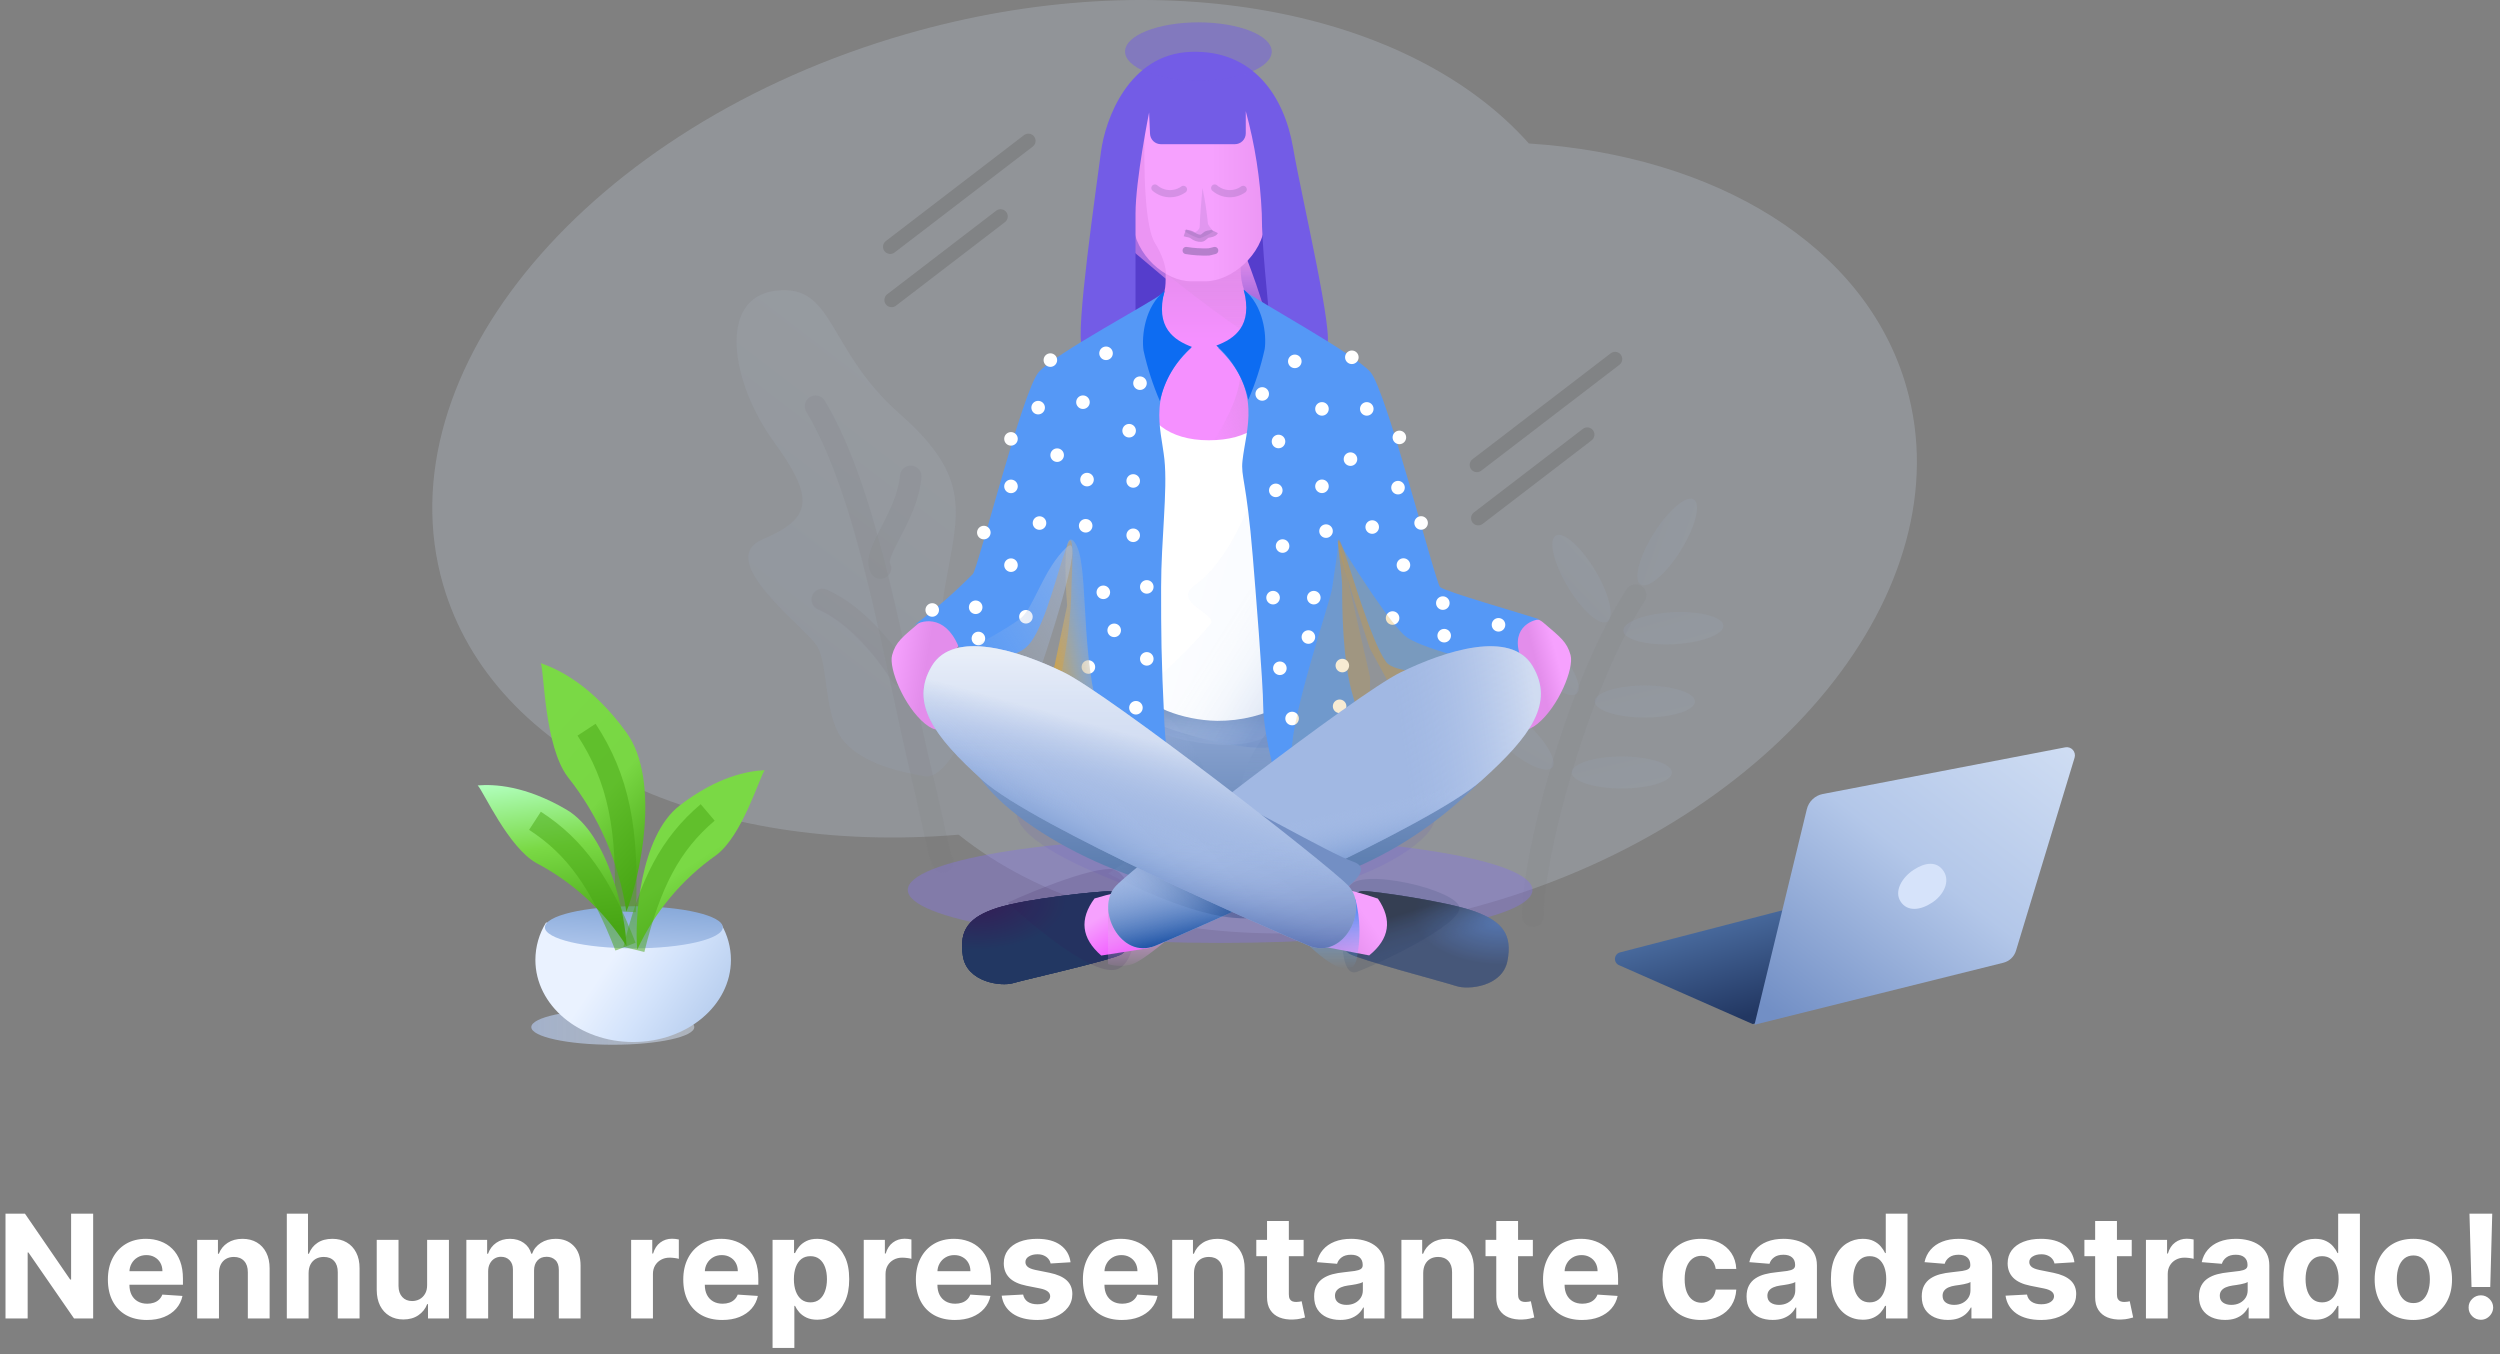                     <svg width="347" height="188" viewBox="0 0 347 188" fill="none" xmlns="http://www.w3.org/2000/svg">
                        <rect x="0" y="0" width="347" height="188" fill="#808080" stroke="none"/>
                        <path opacity="0.2" d="M133.059 115.854C98.275 118.771 68.416 105.246 61.475 81.054C53.015 51.566 81.8 17.395 125.779 4.731C161.235 -5.48 195.736 1.407 212.208 19.915C238.055 21.596 258.97 34.034 264.608 53.697C272.651 81.728 246.608 113.828 206.448 125.397C197.084 128.124 187.384 129.526 177.632 129.563C159.9 129.561 144.02 124.641 133.059 115.854Z" fill="#D8E8FD"/>
                        <g opacity="0.3">
                        <path opacity="0.3" d="M128.431 107.755C130.779 108.191 134.983 101.961 134.763 96.352C134.542 90.743 129.356 91.82 131.141 81.563C132.926 71.305 135.121 66.467 124.91 57.475C114.7 48.484 115.883 39.359 107.681 40.346C99.48 41.334 101.533 53.206 107.355 61.231C113.177 69.255 112.713 71.923 105.866 74.851C99.019 77.778 111.807 87.006 113.436 89.72C115.064 92.434 114.255 99.784 117.325 103.099C120.395 106.414 126.083 107.319 128.431 107.755Z" fill="url(#paint0_linear_0_1)"/>
                        <path opacity="0.3" d="M125.03 93.707C123.78 91.623 119.362 85.448 114.133 83.215" stroke="#707070" stroke-width="3" stroke-miterlimit="10" stroke-linecap="round"/>
                        <path opacity="0.3" d="M122.207 78.86C120.956 76.778 125.919 71.799 126.406 66.126" stroke="#707070" stroke-width="3" stroke-miterlimit="10" stroke-linecap="round"/>
                        <path opacity="0.3" d="M130.84 119.587C130.308 118.701 129.435 113.787 128.115 108.281C123.979 91.038 120.621 68.762 113.202 56.39" stroke="#707070" stroke-width="3" stroke-miterlimit="10" stroke-linecap="round"/>
                        </g>
                        <g opacity="0.3">
                        <path opacity="0.3" d="M212.771 127.153C212.64 119.501 218.62 95.712 227.018 82.609" stroke="#707070" stroke-width="3" stroke-miterlimit="10" stroke-linecap="round"/>
                        <path opacity="0.3" d="M215.936 74.34C216.986 73.71 219.436 75.871 221.413 79.169C223.389 82.467 224.138 85.653 223.091 86.283C222.043 86.912 219.587 84.746 217.612 81.45C215.637 78.154 214.886 74.97 215.936 74.34Z" fill="url(#paint1_linear_0_1)"/>
                        <path opacity="0.3" d="M225.323 87.559C225.387 88.783 228.545 89.614 232.378 89.414C236.211 89.215 239.266 88.061 239.203 86.837C239.139 85.612 235.98 84.782 232.147 84.981C228.315 85.181 225.259 86.335 225.323 87.559Z" fill="url(#paint2_linear_0_1)"/>
                        <path opacity="0.3" d="M221.356 97.372C221.356 98.598 224.469 99.592 228.308 99.592C232.148 99.592 235.26 98.598 235.26 97.372C235.26 96.146 232.148 95.152 228.308 95.152C224.469 95.152 221.356 96.146 221.356 97.372Z" fill="url(#paint3_linear_0_1)"/>
                        <path opacity="0.3" d="M218.162 107.224C218.162 108.449 221.274 109.443 225.114 109.443C228.953 109.443 232.066 108.449 232.066 107.224C232.066 105.998 228.953 105.004 225.114 105.004C221.274 105.004 218.162 105.998 218.162 107.224Z" fill="url(#paint4_linear_0_1)"/>
                        <path opacity="0.3" d="M235.099 69.325C236.138 69.975 235.327 73.148 233.29 76.409C231.253 79.671 228.76 81.789 227.722 81.139C226.684 80.488 227.492 77.32 229.53 74.058C231.567 70.796 234.062 68.676 235.099 69.325Z" fill="url(#paint5_linear_0_1)"/>
                        <path opacity="0.3" d="M209.552 85.912C210.462 85.094 213.28 86.746 215.847 89.606C218.414 92.465 219.758 95.448 218.849 96.267C217.94 97.086 215.12 95.433 212.551 92.571C209.982 89.709 208.641 86.732 209.552 85.912Z" fill="url(#paint6_linear_0_1)"/>
                        <path opacity="0.3" d="M205.095 97.211C205.915 96.301 208.889 97.65 211.742 100.224C214.594 102.799 216.241 105.625 215.422 106.535C214.603 107.445 211.628 106.097 208.773 103.518C205.918 100.94 204.275 98.12 205.095 97.211Z" fill="url(#paint7_linear_0_1)"/>
                        </g>
                        <path opacity="0.473" d="M123.562 34.25L142.739 19.55" stroke="#707070" stroke-width="2" stroke-miterlimit="10" stroke-linecap="round" stroke-linejoin="round"/>
                        <path opacity="0.473" d="M123.751 41.638L138.877 30.038" stroke="#707070" stroke-width="2" stroke-miterlimit="10" stroke-linecap="round" stroke-linejoin="round"/>
                        <path opacity="0.473" d="M204.993 64.536L214.582 57.187C214.582 57.187 212.182 59.025 214.582 57.187L224.17 49.836" stroke="#707070" stroke-width="2" stroke-miterlimit="10" stroke-linecap="round" stroke-linejoin="round"/>
                        <path opacity="0.473" d="M205.182 71.924L220.308 60.324" stroke="#707070" stroke-width="2" stroke-miterlimit="10" stroke-linecap="round" stroke-linejoin="round"/>
                        <path d="M169.355 130.879C193.294 130.879 212.708 127.579 212.708 123.524C212.708 119.469 193.294 116.173 169.355 116.173C145.416 116.173 126.001 119.464 126.001 123.524C126.001 127.584 145.411 130.879 169.355 130.879Z" fill="#8673E6" fill-opacity="0.4"/>
                        <path d="M166.864 126.771C167.802 127.003 171.712 124.797 172.664 124.899C177.201 125.386 180.634 123.881 184.68 122.825C191.758 120.978 199.124 116.489 199.124 113.566C199.126 108.621 185.754 106.56 170.321 106.56C154.888 106.56 141.087 107.77 141.087 112.716C141.087 116.116 148.159 119.704 156.179 122.826C159.81 124.238 162.749 125.754 166.864 126.771Z" fill="#553DCC" fill-opacity="0.1"/>
                        <path d="M187.264 132.354C188.564 133.198 200.524 136.327 202.14 136.871C203.756 137.415 208.54 136.993 209.24 133.348C209.94 129.703 208.54 127.891 204.662 126.493C200.784 125.095 190.339 123.621 189.153 123.674C187.967 123.727 185.696 125.553 185.725 127.326C185.754 129.099 185.964 131.51 187.264 132.354Z" fill="url(#paint8_radial_0_1)"/>
                        <path d="M187.264 132.354C188.564 133.198 200.524 136.327 202.14 136.871C203.756 137.415 208.54 136.993 209.24 133.348C209.94 129.703 208.54 127.891 204.662 126.493C200.784 125.095 190.339 123.621 189.153 123.674C187.967 123.727 185.696 125.553 185.725 127.326C185.754 129.099 185.964 131.51 187.264 132.354Z" fill="url(#paint9_linear_0_1)"/>
                        <path d="M187.264 132.354C188.564 133.198 200.524 136.327 202.14 136.871C203.756 137.415 208.54 136.993 209.24 133.348C209.94 129.703 208.54 127.891 204.662 126.493C200.784 125.095 190.339 123.621 189.153 123.674C187.967 123.727 185.696 125.553 185.725 127.326C185.754 129.099 185.964 131.51 187.264 132.354Z" fill="#D8D8D8" fill-opacity="0.2"/>
                        <path opacity="0.142" d="M188.332 134.898C191.152 133.872 202.566 128.506 202.566 126.033C202.566 123.56 188.444 120.212 187.255 123.123C186.066 126.034 185.511 135.925 188.332 134.898Z" fill="#20355F"/>
                        <path d="M183.218 131.301L190.045 132.612C192.877 130.308 193.278 127.68 191.25 124.727C189.173 124.022 187.052 123.457 184.9 123.036L183.218 131.301Z" fill="url(#paint10_linear_0_1)"/>
                        <path d="M188.139 124.828C188.825 127.554 188.878 130.401 188.294 133.151C187.294 137.49 180.401 129.958 180.401 129.958L188.139 124.828Z" fill="url(#paint11_linear_0_1)"/>
                        <path d="M155.639 132.465C154.312 133.265 142.249 135.973 140.615 136.46C138.981 136.947 134.215 136.36 133.647 132.691C133.079 129.022 134.535 127.262 138.462 126C142.389 124.738 152.87 123.63 154.053 123.725C155.236 123.82 157.443 125.725 157.353 127.494C157.263 129.263 156.966 131.667 155.639 132.465Z" fill="url(#paint12_radial_0_1)"/>
                        <path d="M155.639 132.465C154.312 133.265 142.249 135.973 140.615 136.46C138.981 136.947 134.215 136.36 133.647 132.691C133.079 129.022 134.535 127.262 138.462 126C142.389 124.738 152.87 123.63 154.053 123.725C155.236 123.82 157.443 125.725 157.353 127.494C157.263 129.263 156.966 131.667 155.639 132.465Z" fill="url(#paint13_radial_0_1)"/>
                        <path d="M155.639 132.465C154.312 133.265 142.249 135.973 140.615 136.46C138.981 136.947 134.215 136.36 133.647 132.691C133.079 129.022 134.535 127.262 138.462 126C142.389 124.738 152.87 123.63 154.053 123.725C155.236 123.82 157.443 125.725 157.353 127.494C157.263 129.263 156.966 131.667 155.639 132.465Z" fill="url(#paint14_radial_0_1)"/>
                        <path opacity="0.142" d="M139.881 125.273C139.881 125.273 151.217 135.914 155.089 134.52C158.961 133.126 158.073 120.62 154.055 120.62C150.037 120.62 139.881 125.273 139.881 125.273Z" fill="#351C56"/>
                        <path d="M159.713 131.552L152.849 132.63C150.099 130.23 149.789 127.589 151.919 124.707C154.018 124.075 156.158 123.584 158.324 123.238L159.713 131.552Z" fill="url(#paint15_linear_0_1)"/>
                        <path d="M153.797 133.818V126.428C153.797 124.608 162.479 130.028 162.479 130.028C162.479 130.028 158.834 133.228 157.179 133.822C156.077 134.162 154.898 134.16 153.797 133.818V133.818Z" fill="url(#paint16_linear_0_1)"/>
                        <path d="M148.129 93.72C148.129 94.06 147.56 99.409 145.349 102.12C142.57 105.537 133.723 103.508 134.973 106.188C138.834 114.458 157.825 124.248 170.672 124.248C181.089 124.248 194.988 119.635 206.52 107.356C208.389 105.366 195.514 105.767 188.712 100.941C187.433 100.034 186.188 97.893 184.976 94.519C160.411 92.789 148.129 92.523 148.129 93.72Z" fill="url(#paint17_linear_0_1)"/>
                        <path d="M160.734 101.539C162.8 102.702 175.271 105.778 178.179 99.832C181.087 93.886 160.734 97.697 160.734 97.697C160.734 97.697 158.667 100.378 160.734 101.539Z" fill="url(#paint18_linear_0_1)"/>
                        <path opacity="0.3" d="M172.187 110.777C172.187 107.711 173.452 104.249 176.942 100.411C180.432 96.573 183.424 110.778 183.424 110.778C183.424 110.778 172.187 113.845 172.187 110.777Z" fill="url(#paint19_linear_0_1)"/>
                        <path opacity="0.3" d="M167.778 110.777C167.778 107.709 166.513 104.249 163.023 100.41C159.533 96.571 156.541 110.777 156.541 110.777C156.541 110.777 167.778 113.845 167.778 110.777Z" fill="url(#paint20_linear_0_1)"/>
                        <path d="M177.624 43.107H156.325V29.724H177.625L177.624 43.107Z" fill="#553DCC"/>
                        <path d="M161.783 37.431C161.783 39.452 161.935 40.424 160.873 42.197C159.811 43.97 154.379 54.648 158.081 59.421C161.783 64.194 176.996 64.577 177.641 58.28C178.286 51.983 174.241 43.544 173.041 41.154C172.108 39.203 171.95 36.971 172.599 34.909C173.041 33.873 161.783 35.41 161.783 37.431Z" fill="url(#paint21_linear_0_1)"/>
                        <path d="M168.098 61.785C171.283 56.67 172.324 53.944 172.324 49.694C172.324 45.446 178.201 61.785 178.201 61.785C178.201 61.785 164.912 66.9 168.098 61.785Z" fill="url(#paint22_linear_0_1)"/>
                        <path d="M161.706 37.874C161.706 37.874 173.831 47.592 175.749 47.592C177.667 47.592 172.95 35.633 172.95 35.633L161.706 37.874Z" fill="url(#paint23_linear_0_1)"/>
                        <path d="M167.316 39.043H165.316C161.73 39.043 157.583 35.414 157.216 30.938L156.423 21.326C156.317 20.292 156.431 19.247 156.758 18.26C157.085 17.273 157.618 16.367 158.321 15.601C159.024 14.835 159.881 14.227 160.837 13.817C161.792 13.406 162.823 13.203 163.863 13.221H168.953C169.992 13.203 171.024 13.406 171.979 13.817C172.934 14.227 173.791 14.835 174.494 15.601C175.197 16.367 175.73 17.273 176.057 18.26C176.385 19.247 176.499 20.292 176.393 21.326L175.605 30.943C175.238 35.409 170.914 39.034 167.316 39.043Z" fill="url(#paint24_linear_0_1)"/>
                        <path opacity="0.15" d="M160.305 26.099C160.847 26.57 161.533 26.845 162.251 26.879C162.969 26.913 163.678 26.704 164.263 26.287" stroke="#1E3159" stroke-miterlimit="10" stroke-linecap="round" stroke-linejoin="round"/>
                        <path opacity="0.3" d="M164.64 34.77C165.673 34.937 166.719 35.004 167.765 34.971C167.765 34.971 168.192 34.892 168.599 34.77" stroke="#1E3159" stroke-miterlimit="10" stroke-linecap="round" stroke-linejoin="round"/>
                        <path opacity="0.15" d="M168.599 26.099C169.141 26.57 169.827 26.845 170.545 26.879C171.263 26.913 171.972 26.704 172.557 26.287" stroke="#1E3159" stroke-miterlimit="10" stroke-linecap="round" stroke-linejoin="round"/>
                        <path opacity="0.1" d="M164.452 31.942C164.796 31.781 165.771 32.319 165.771 32.319C165.771 32.319 166.554 31.958 166.525 31.377C166.496 30.796 166.848 26.593 166.902 26.099C167.242 27.717 167.494 29.353 167.656 30.999C167.639 31.215 168.41 32.13 168.41 32.13C167.827 32.528 167.193 32.844 166.525 33.072C166.109 33.071 164.108 32.103 164.452 31.942Z" fill="#233A67"/>
                        <path opacity="0.625" d="M158.886 17.871C158.886 17.871 158.406 30.661 160.31 33.745C162.214 36.829 161.817 38.701 161.817 38.701L155.928 33.745L158.886 17.871Z" fill="#E38DEB"/>
                        <path opacity="0.2" d="M164.452 32.319C164.852 32.452 165.216 32.412 165.583 32.696C165.904 32.949 166.304 33.083 166.714 33.073C167.051 33.066 167.306 32.56 167.656 32.508C168.006 32.456 168.474 32.38 168.598 32.131" stroke="#1E3159" stroke-miterlimit="10"/>
                        <path d="M159.496 15.613L159.623 18.57C159.639 18.959 159.806 19.326 160.086 19.595C160.367 19.863 160.741 20.013 161.13 20.013H171.404C171.602 20.013 171.798 19.974 171.981 19.898C172.164 19.823 172.33 19.712 172.47 19.572C172.61 19.432 172.721 19.265 172.797 19.082C172.873 18.899 172.912 18.703 172.912 18.505V15.425C174.183 20.067 174.929 24.836 175.136 29.644C175.136 34.334 176.017 41.753 176.116 43.6C176.215 45.447 182.958 49.347 184.127 48.123C185.296 46.899 180.704 27.603 179.473 20.467C178.242 13.331 173.924 6.887 165.277 7.198C156.63 7.509 153.379 16.629 152.806 21.144C152.233 25.659 149.168 46.573 150.211 48.124C151.254 49.675 157.611 45.262 157.611 43.601V29.644C157.612 24.955 159.496 15.613 159.496 15.613Z" fill="#735CE6"/>
                        <path opacity="0.484" d="M166.337 11.209C171.958 11.209 176.516 9.394 176.516 7.156C176.516 4.917 171.958 3.103 166.337 3.103C160.715 3.103 156.158 4.917 156.158 7.156C156.158 9.394 160.715 11.209 166.337 11.209Z" fill="#735CE6"/>
                        <path d="M158.755 54.122C158.755 58.38 162.266 61.11 167.769 61.11C173.272 61.11 176.712 58.684 176.993 54.037C178.761 58.695 179.257 73.243 178.481 97.681C175.55 99.258 172.271 100.074 168.944 100.054C164.164 99.974 158.981 98.034 157.663 95.3C156.345 92.566 158.755 49.864 158.755 54.122Z" fill="white"/>
                        <g opacity="0.328">
                        <path opacity="0.328" d="M174.362 67.043C172.919 72.359 169.42 78.753 165.934 81.161C162.448 83.569 169.034 85.244 168.047 86.561C165.955 89.076 163.67 91.424 161.213 93.584C159.113 95.317 161.213 100.753 161.213 100.753C161.213 100.753 179.513 107.587 180.472 100.753C181.431 93.919 175.801 61.727 174.362 67.043Z" fill="url(#paint25_linear_0_1)"/>
                        <path opacity="0.328" d="M174.362 67.043C172.919 72.359 169.42 78.753 165.934 81.161C162.448 83.569 169.034 85.244 168.047 86.561C165.955 89.076 163.67 91.424 161.213 93.584C159.113 95.317 161.213 100.753 161.213 100.753C161.213 100.753 179.513 107.587 180.472 100.753C181.431 93.919 175.801 61.727 174.362 67.043Z" fill="url(#paint26_linear_0_1)"/>
                        </g>
                        <path d="M127.625 86.406C125.234 88.447 124.325 89.091 123.825 90.935C123.325 92.779 125.5 98.078 128.388 100.447C131.276 102.816 131.742 99.314 131.714 99.314C131.686 99.314 130.15 94.114 130.646 92.777C131.142 91.44 132.713 90.477 133.035 89.577C133.357 88.677 130.016 84.367 127.625 86.406Z" fill="url(#paint27_linear_0_1)"/>
                        <path d="M214.197 86.406C216.588 88.447 217.497 89.091 217.997 90.935C218.497 92.779 216.317 98.078 213.427 100.447C210.537 102.816 210.073 99.314 210.101 99.314C210.129 99.314 211.665 94.114 211.169 92.777C210.673 91.44 209.102 90.477 208.779 89.577C208.456 88.677 211.804 84.367 214.197 86.406Z" fill="url(#paint28_linear_0_1)"/>
                        <path d="M126.82 86.83C129.733 84.65 132.48 82.256 135.038 79.667C135.691 79.057 141.916 54.287 144.147 51.678C146.378 49.069 160.154 41.824 161.62 40.532C161.513 41.832 157.878 46.532 165.334 48.276C159.049 54.234 161.162 59.408 161.62 63.752C162.078 68.096 161.162 74.969 161.162 81.498C161.162 88.027 161.162 90.934 161.62 100.459C162.078 109.984 165.114 112.043 163.367 113.783C161.62 115.523 150.599 111.5 148.083 110.483C145.567 109.466 144.958 103.034 146.52 96.816C147.737 92.243 148.462 87.554 148.684 82.827C148.684 80.427 149.336 72.532 148.084 75.813C146.832 79.094 145.284 86.071 143.124 89.06C140.964 92.049 137.703 90.617 133.374 90.617C131.64 85.347 128.249 85.909 126.822 86.831L126.563 87.019C126.645 86.951 126.73 86.888 126.82 86.83Z" fill="#5598F6"/>
                        <path d="M140.325 79.386C140.845 79.386 141.267 78.964 141.267 78.444C141.267 77.924 140.845 77.502 140.325 77.502C139.804 77.502 139.383 77.924 139.383 78.444C139.383 78.964 139.804 79.386 140.325 79.386Z" fill="white"/>
                        <path d="M144.283 73.542C144.803 73.542 145.225 73.121 145.225 72.6C145.225 72.08 144.803 71.658 144.283 71.658C143.762 71.658 143.341 72.08 143.341 72.6C143.341 73.121 143.762 73.542 144.283 73.542Z" fill="white"/>
                        <path d="M146.733 64.117C147.253 64.117 147.675 63.696 147.675 63.175C147.675 62.655 147.253 62.233 146.733 62.233C146.212 62.233 145.791 62.655 145.791 63.175C145.791 63.696 146.212 64.117 146.733 64.117Z" fill="white"/>
                        <path d="M150.88 67.511C151.4 67.511 151.822 67.089 151.822 66.569C151.822 66.049 151.4 65.627 150.88 65.627C150.359 65.627 149.938 66.049 149.938 66.569C149.938 67.089 150.359 67.511 150.88 67.511Z" fill="white"/>
                        <path d="M157.289 67.698C157.809 67.698 158.231 67.277 158.231 66.757C158.231 66.236 157.809 65.814 157.289 65.814C156.768 65.814 156.347 66.236 156.347 66.757C156.347 67.277 156.768 67.698 157.289 67.698Z" fill="white"/>
                        <path d="M156.723 60.725C157.243 60.725 157.665 60.303 157.665 59.783C157.665 59.263 157.243 58.841 156.723 58.841C156.202 58.841 155.781 59.263 155.781 59.783C155.781 60.303 156.202 60.725 156.723 60.725Z" fill="white"/>
                        <path d="M150.315 56.767C150.835 56.767 151.257 56.345 151.257 55.825C151.257 55.305 150.835 54.883 150.315 54.883C149.794 54.883 149.373 55.305 149.373 55.825C149.373 56.345 149.794 56.767 150.315 56.767Z" fill="white"/>
                        <path d="M158.231 54.128C158.751 54.128 159.173 53.706 159.173 53.186C159.173 52.666 158.751 52.244 158.231 52.244C157.71 52.244 157.289 52.666 157.289 53.186C157.289 53.706 157.71 54.128 158.231 54.128Z" fill="white"/>
                        <path d="M153.519 49.981C154.039 49.981 154.461 49.559 154.461 49.039C154.461 48.518 154.039 48.097 153.519 48.097C152.998 48.097 152.577 48.518 152.577 49.039C152.577 49.559 152.998 49.981 153.519 49.981Z" fill="white"/>
                        <path d="M145.791 50.923C146.311 50.923 146.733 50.501 146.733 49.981C146.733 49.461 146.311 49.039 145.791 49.039C145.27 49.039 144.849 49.461 144.849 49.981C144.849 50.501 145.27 50.923 145.791 50.923Z" fill="white"/>
                        <path d="M144.094 57.521C144.614 57.521 145.036 57.099 145.036 56.579C145.036 56.059 144.614 55.637 144.094 55.637C143.573 55.637 143.152 56.059 143.152 56.579C143.152 57.099 143.573 57.521 144.094 57.521Z" fill="white"/>
                        <path d="M140.325 61.856C140.845 61.856 141.267 61.434 141.267 60.914C141.267 60.393 140.845 59.972 140.325 59.972C139.804 59.972 139.383 60.393 139.383 60.914C139.383 61.434 139.804 61.856 140.325 61.856Z" fill="white"/>
                        <path d="M140.325 68.452C140.845 68.452 141.267 68.031 141.267 67.51C141.267 66.99 140.845 66.568 140.325 66.568C139.804 66.568 139.383 66.99 139.383 67.51C139.383 68.031 139.804 68.452 140.325 68.452Z" fill="white"/>
                        <path d="M136.555 74.862C137.075 74.862 137.497 74.44 137.497 73.919C137.497 73.399 137.075 72.978 136.555 72.978C136.034 72.978 135.613 73.399 135.613 73.919C135.613 74.44 136.034 74.862 136.555 74.862Z" fill="white"/>
                        <path d="M135.424 85.229C135.944 85.229 136.366 84.807 136.366 84.287C136.366 83.766 135.944 83.345 135.424 83.345C134.903 83.345 134.482 83.766 134.482 84.287C134.482 84.807 134.903 85.229 135.424 85.229Z" fill="white"/>
                        <path d="M129.392 85.606C129.912 85.606 130.334 85.184 130.334 84.664C130.334 84.143 129.912 83.722 129.392 83.722C128.871 83.722 128.45 84.143 128.45 84.664C128.45 85.184 128.871 85.606 129.392 85.606Z" fill="white"/>
                        <path d="M135.801 89.564C136.321 89.564 136.743 89.142 136.743 88.622C136.743 88.101 136.321 87.68 135.801 87.68C135.28 87.68 134.859 88.101 134.859 88.622C134.859 89.142 135.28 89.564 135.801 89.564Z" fill="white"/>
                        <path d="M142.398 86.549C142.918 86.549 143.34 86.127 143.34 85.607C143.34 85.087 142.918 84.665 142.398 84.665C141.877 84.665 141.456 85.087 141.456 85.607C141.456 86.127 141.877 86.549 142.398 86.549Z" fill="white"/>
                        <path d="M157.289 75.239C157.809 75.239 158.231 74.817 158.231 74.296C158.231 73.776 157.809 73.355 157.289 73.355C156.768 73.355 156.347 73.776 156.347 74.296C156.347 74.817 156.768 75.239 157.289 75.239Z" fill="white"/>
                        <path d="M150.692 73.92C151.212 73.92 151.634 73.498 151.634 72.978C151.634 72.458 151.212 72.036 150.692 72.036C150.171 72.036 149.75 72.458 149.75 72.978C149.75 73.498 150.171 73.92 150.692 73.92Z" fill="white"/>
                        <path d="M153.142 83.156C153.662 83.156 154.084 82.734 154.084 82.213C154.084 81.693 153.662 81.272 153.142 81.272C152.621 81.272 152.2 81.693 152.2 82.213C152.2 82.734 152.621 83.156 153.142 83.156Z" fill="white"/>
                        <path d="M159.174 82.402C159.694 82.402 160.116 81.98 160.116 81.46C160.116 80.939 159.694 80.518 159.174 80.518C158.653 80.518 158.232 80.939 158.232 81.46C158.232 81.98 158.653 82.402 159.174 82.402Z" fill="white"/>
                        <path d="M159.174 92.392C159.694 92.392 160.116 91.97 160.116 91.45C160.116 90.93 159.694 90.508 159.174 90.508C158.653 90.508 158.232 90.93 158.232 91.45C158.232 91.97 158.653 92.392 159.174 92.392Z" fill="white"/>
                        <path d="M151.069 93.523C151.589 93.523 152.011 93.101 152.011 92.581C152.011 92.06 151.589 91.639 151.069 91.639C150.548 91.639 150.127 92.06 150.127 92.581C150.127 93.101 150.548 93.523 151.069 93.523Z" fill="white"/>
                        <path d="M154.65 88.433C155.17 88.433 155.592 88.011 155.592 87.491C155.592 86.971 155.17 86.549 154.65 86.549C154.129 86.549 153.708 86.971 153.708 87.491C153.708 88.011 154.129 88.433 154.65 88.433Z" fill="white"/>
                        <path d="M157.666 99.178C158.186 99.178 158.608 98.756 158.608 98.236C158.608 97.716 158.186 97.294 157.666 97.294C157.145 97.294 156.724 97.716 156.724 98.236C156.724 98.756 157.145 99.178 157.666 99.178Z" fill="white"/>
                        <path d="M152.306 98.347C149.908 88.921 151.147 77.808 149.148 75.257C147.149 72.707 148.119 84.052 148.119 84.052L145.69 95.624C145.69 95.624 154.703 107.771 152.306 98.347Z" fill="url(#paint29_linear_0_1)"/>
                        <path opacity="0.5" d="M148.016 75.992C144.884 78.912 143.507 84.219 141.786 85.713C140.065 87.207 133.61 90.561 133.61 90.561L144.474 92.661C144.474 92.661 151.147 73.073 148.016 75.992Z" fill="url(#paint30_linear_0_1)"/>
                        <path d="M172.633 40.272C174.099 41.563 187.999 49.057 190.233 51.666C192.467 54.273 199.233 80.874 199.886 81.484C200.539 82.094 210.959 85.076 213.728 85.974C212.658 85.974 209.242 87.263 211.337 91.874C213.564 92.543 194.543 94.862 192.388 91.874C190.233 88.885 187.544 79.081 186.289 75.799C185.034 72.519 186.289 79.081 186.289 81.486C186.289 83.891 186.289 91.874 187.852 96.808C189.415 101.741 188.806 109.461 186.289 110.474C183.772 111.487 177.735 113.834 177.735 110.474C177.735 110.474 175.361 102.422 175.335 98.062C175.314 94.691 174.229 81.397 173.887 77.263C172.998 66.513 172.214 66.263 172.458 63.952C172.916 59.608 175.324 54.221 169.04 48.264C176.498 46.517 172.884 41.554 172.633 40.272Z" fill="#5598F6"/>
                        <path d="M179.719 51.099C180.239 51.099 180.661 50.677 180.661 50.157C180.661 49.637 180.239 49.215 179.719 49.215C179.198 49.215 178.777 49.637 178.777 50.157C178.777 50.677 179.198 51.099 179.719 51.099Z" fill="white"/>
                        <path d="M187.636 50.533C188.156 50.533 188.578 50.112 188.578 49.591C188.578 49.071 188.156 48.649 187.636 48.649C187.115 48.649 186.694 49.071 186.694 49.591C186.694 50.112 187.115 50.533 187.636 50.533Z" fill="white"/>
                        <path d="M189.709 57.697C190.229 57.697 190.651 57.275 190.651 56.755C190.651 56.234 190.229 55.812 189.709 55.812C189.188 55.812 188.767 56.234 188.767 56.755C188.767 57.275 189.188 57.697 189.709 57.697Z" fill="white"/>
                        <path d="M183.489 57.697C184.009 57.697 184.431 57.275 184.431 56.755C184.431 56.234 184.009 55.812 183.489 55.812C182.969 55.812 182.547 56.234 182.547 56.755C182.547 57.275 182.969 57.697 183.489 57.697Z" fill="white"/>
                        <path d="M175.195 55.622C175.715 55.622 176.137 55.2 176.137 54.68C176.137 54.16 175.715 53.738 175.195 53.738C174.674 53.738 174.253 54.16 174.253 54.68C174.253 55.2 174.674 55.622 175.195 55.622Z" fill="white"/>
                        <path d="M177.457 62.22C177.977 62.22 178.399 61.798 178.399 61.278C178.399 60.758 177.977 60.336 177.457 60.336C176.937 60.336 176.515 60.758 176.515 61.278C176.515 61.798 176.937 62.22 177.457 62.22Z" fill="white"/>
                        <path d="M187.447 64.67C187.967 64.67 188.389 64.248 188.389 63.728C188.389 63.208 187.967 62.786 187.447 62.786C186.927 62.786 186.505 63.208 186.505 63.728C186.505 64.248 186.927 64.67 187.447 64.67Z" fill="white"/>
                        <path d="M194.233 61.654C194.753 61.654 195.175 61.233 195.175 60.712C195.175 60.192 194.753 59.77 194.233 59.77C193.713 59.77 193.291 60.192 193.291 60.712C193.291 61.233 193.713 61.654 194.233 61.654Z" fill="white"/>
                        <path d="M194.044 68.628C194.564 68.628 194.986 68.206 194.986 67.686C194.986 67.166 194.564 66.744 194.044 66.744C193.523 66.744 193.102 67.166 193.102 67.686C193.102 68.206 193.523 68.628 194.044 68.628Z" fill="white"/>
                        <path d="M183.489 68.441C184.009 68.441 184.431 68.019 184.431 67.499C184.431 66.978 184.009 66.557 183.489 66.557C182.969 66.557 182.547 66.978 182.547 67.499C182.547 68.019 182.969 68.441 183.489 68.441Z" fill="white"/>
                        <path d="M177.08 69.005C177.6 69.005 178.022 68.583 178.022 68.063C178.022 67.543 177.6 67.121 177.08 67.121C176.56 67.121 176.138 67.543 176.138 68.063C176.138 68.583 176.56 69.005 177.08 69.005Z" fill="white"/>
                        <path d="M178.022 76.734C178.542 76.734 178.964 76.312 178.964 75.792C178.964 75.271 178.542 74.85 178.022 74.85C177.502 74.85 177.08 75.271 177.08 75.792C177.08 76.312 177.502 76.734 178.022 76.734Z" fill="white"/>
                        <path d="M176.703 83.897C177.223 83.897 177.645 83.475 177.645 82.955C177.645 82.434 177.223 82.013 176.703 82.013C176.182 82.013 175.761 82.434 175.761 82.955C175.761 83.475 176.182 83.897 176.703 83.897Z" fill="white"/>
                        <path d="M182.358 83.897C182.878 83.897 183.3 83.475 183.3 82.955C183.3 82.434 182.878 82.013 182.358 82.013C181.838 82.013 181.416 82.434 181.416 82.955C181.416 83.475 181.838 83.897 182.358 83.897Z" fill="white"/>
                        <path d="M181.604 89.362C182.124 89.362 182.546 88.941 182.546 88.421C182.546 87.9 182.124 87.478 181.604 87.478C181.083 87.478 180.662 87.9 180.662 88.421C180.662 88.941 181.083 89.362 181.604 89.362Z" fill="white"/>
                        <path d="M177.645 93.698C178.165 93.698 178.587 93.277 178.587 92.757C178.587 92.236 178.165 91.814 177.645 91.814C177.125 91.814 176.703 92.236 176.703 92.757C176.703 93.277 177.125 93.698 177.645 93.698Z" fill="white"/>
                        <path d="M179.342 100.672C179.862 100.672 180.284 100.25 180.284 99.73C180.284 99.21 179.862 98.788 179.342 98.788C178.821 98.788 178.4 99.21 178.4 99.73C178.4 100.25 178.821 100.672 179.342 100.672Z" fill="white"/>
                        <path d="M185.939 98.977C186.459 98.977 186.881 98.555 186.881 98.035C186.881 97.514 186.459 97.093 185.939 97.093C185.419 97.093 184.997 97.514 184.997 98.035C184.997 98.555 185.419 98.977 185.939 98.977Z" fill="white"/>
                        <path d="M186.316 93.322C186.836 93.322 187.258 92.9 187.258 92.379C187.258 91.859 186.836 91.438 186.316 91.438C185.795 91.438 185.374 91.859 185.374 92.379C185.374 92.9 185.795 93.322 186.316 93.322Z" fill="white"/>
                        <path d="M184.054 74.66C184.574 74.66 184.996 74.239 184.996 73.718C184.996 73.198 184.574 72.776 184.054 72.776C183.534 72.776 183.112 73.198 183.112 73.718C183.112 74.239 183.534 74.66 184.054 74.66Z" fill="white"/>
                        <path d="M190.463 74.095C190.983 74.095 191.405 73.673 191.405 73.153C191.405 72.633 190.983 72.211 190.463 72.211C189.942 72.211 189.521 72.633 189.521 73.153C189.521 73.673 189.942 74.095 190.463 74.095Z" fill="white"/>
                        <path d="M197.249 73.529C197.769 73.529 198.191 73.108 198.191 72.588C198.191 72.067 197.769 71.645 197.249 71.645C196.729 71.645 196.307 72.067 196.307 72.588C196.307 73.108 196.729 73.529 197.249 73.529Z" fill="white"/>
                        <path d="M194.798 79.372C195.318 79.372 195.74 78.951 195.74 78.43C195.74 77.91 195.318 77.488 194.798 77.488C194.278 77.488 193.856 77.91 193.856 78.43C193.856 78.951 194.278 79.372 194.798 79.372Z" fill="white"/>
                        <path d="M193.29 86.725C193.81 86.725 194.232 86.303 194.232 85.783C194.232 85.263 193.81 84.841 193.29 84.841C192.769 84.841 192.348 85.263 192.348 85.783C192.348 86.303 192.769 86.725 193.29 86.725Z" fill="white"/>
                        <path d="M200.265 84.651C200.785 84.651 201.207 84.229 201.207 83.709C201.207 83.188 200.785 82.767 200.265 82.767C199.745 82.767 199.323 83.188 199.323 83.709C199.323 84.229 199.745 84.651 200.265 84.651Z" fill="white"/>
                        <path d="M200.453 89.174C200.973 89.174 201.395 88.752 201.395 88.232C201.395 87.712 200.973 87.29 200.453 87.29C199.932 87.29 199.511 87.712 199.511 88.232C199.511 88.752 199.932 89.174 200.453 89.174Z" fill="white"/>
                        <path d="M207.993 87.666C208.513 87.666 208.935 87.245 208.935 86.724C208.935 86.204 208.513 85.782 207.993 85.782C207.472 85.782 207.051 86.204 207.051 86.724C207.051 87.245 207.472 87.666 207.993 87.666Z" fill="white"/>
                        <path d="M179.289 104.438C179.289 99 184.645 83.506 184.91 81.594C185.175 79.682 185.853 75.106 185.853 75.106L190.166 94V99.382C190.166 99.382 179.289 109.876 179.289 104.438Z" fill="#D99F2B" fill-opacity="0.21"/>
                        <path d="M185.943 75.346C187.536 78.12 193.364 87.19 195.288 88.478C197.212 89.766 202.37 91.113 202.37 91.113L192.545 94.413L190.129 89.989C190.129 89.989 184.351 72.572 185.943 75.346Z" fill="#D99F2B" fill-opacity="0.28"/>
                        <path d="M154.899 122.96C157.848 119.86 188.232 96.326 194.399 93.325C200.566 90.324 209.699 87.355 212.734 92.46C215.769 97.565 212.527 102.127 205.626 108.337C198.725 114.547 165.31 129.218 160.396 131.257C155.482 133.296 151.951 126.06 154.899 122.96Z" fill="#A1B8E3"/>
                        <path d="M154.899 122.96C157.848 119.86 188.232 96.326 194.399 93.325C200.566 90.324 209.699 87.355 212.734 92.46C215.769 97.565 212.527 102.127 205.626 108.337C198.725 114.547 165.31 129.218 160.396 131.257C155.482 133.296 151.951 126.06 154.899 122.96Z" fill="url(#paint31_linear_0_1)"/>
                        <path d="M154.899 122.96C157.848 119.86 188.232 96.326 194.399 93.325C200.566 90.324 209.699 87.355 212.734 92.46C215.769 97.565 212.527 102.127 205.626 108.337C198.725 114.547 165.31 129.218 160.396 131.257C155.482 133.296 151.951 126.06 154.899 122.96Z" fill="url(#paint32_linear_0_1)"/>
                        <path opacity="0.3" d="M170.988 127.374C164.009 126.729 153.834 121.247 153.834 121.247L160.345 116.84L172.317 125.246C172.317 125.246 177.966 128.02 170.988 127.374Z" fill="url(#paint33_linear_0_1)"/>
                        <path d="M168.769 110.011C171.14 110.668 184.52 118.483 187.851 119.613C191.182 120.743 185.68 124.353 183.351 125.33C181.022 126.307 167.128 114.679 167.83 112.882C168.532 111.085 166.398 109.353 168.769 110.011Z" fill="#738FC4"/>
                        <path d="M187.161 122.96C184.212 119.86 153.828 96.326 147.661 93.325C141.494 90.324 132.361 87.355 129.326 92.46C126.291 97.565 129.532 102.127 136.434 108.337C143.336 114.547 176.744 129.218 181.66 131.256C186.576 133.294 190.11 126.06 187.161 122.96Z" fill="#A1B8E3"/>
                        <path d="M187.161 122.96C184.212 119.86 153.828 96.326 147.661 93.325C141.494 90.324 132.361 87.355 129.326 92.46C126.291 97.565 129.532 102.127 136.434 108.337C143.336 114.547 176.744 129.218 181.66 131.256C186.576 133.294 190.11 126.06 187.161 122.96Z" fill="url(#paint34_linear_0_1)"/>
                        <path d="M187.161 122.96C184.212 119.86 153.828 96.326 147.661 93.325C141.494 90.324 132.361 87.355 129.326 92.46C126.291 97.565 129.532 102.127 136.434 108.337C143.336 114.547 176.744 129.218 181.66 131.256C186.576 133.294 190.11 126.06 187.161 122.96Z" fill="url(#paint35_linear_0_1)"/>
                        <path d="M187.161 122.96C184.212 119.86 153.828 96.326 147.661 93.325C141.494 90.324 132.361 87.355 129.326 92.46C126.291 97.565 129.532 102.127 136.434 108.337C143.336 114.547 176.744 129.218 181.66 131.256C186.576 133.294 190.11 126.06 187.161 122.96Z" fill="url(#paint36_linear_0_1)"/>
                        <path d="M187.161 122.96C184.212 119.86 153.828 96.326 147.661 93.325C141.494 90.324 132.361 87.355 129.326 92.46C126.291 97.565 129.532 102.127 136.434 108.337C143.336 114.547 176.744 129.218 181.66 131.256C186.576 133.294 190.11 126.06 187.161 122.96Z" fill="url(#paint37_linear_0_1)"/>
                        <path d="M161.647 40.37C158.883 42.543 158.439 46.694 158.719 48.633C159.251 51.051 160.014 53.412 160.995 55.685C161.63 52.763 163.188 50.122 165.439 48.153C162.993 47.229 160.277 45.485 161.647 40.37Z" fill="#0D6CF2"/>
                        <path d="M172.614 40.181C175.378 42.354 175.814 46.505 175.542 48.444C175.009 50.861 174.247 53.223 173.266 55.496C172.632 52.574 171.075 49.934 168.827 47.964C171.268 47.04 173.984 45.296 172.614 40.181Z" fill="#0D6CF2"/>
                        <path d="M243.279 142.144L224.717 133.965C224.537 133.887 224.387 133.754 224.286 133.586C224.186 133.417 224.14 133.222 224.156 133.027C224.172 132.831 224.248 132.646 224.375 132.496C224.501 132.346 224.671 132.239 224.861 132.19L260.397 122.983L279.547 131.704L243.279 142.144Z" fill="url(#paint38_linear_0_1)"/>
                        <path d="M286.655 103.73L253.001 110.208C252.468 110.311 251.977 110.564 251.584 110.938C251.192 111.312 250.915 111.791 250.788 112.318L243.524 142.232L278.065 133.628C278.476 133.526 278.854 133.319 279.161 133.027C279.468 132.735 279.695 132.368 279.818 131.962L287.952 105.169C288.008 104.982 288.016 104.784 287.973 104.594C287.931 104.403 287.84 104.227 287.709 104.082C287.578 103.937 287.412 103.828 287.227 103.767C287.041 103.705 286.843 103.693 286.652 103.73H286.655Z" fill="url(#paint39_linear_0_1)"/>
                        <path d="M268.173 125.288C266.565 126.347 264.754 126.58 263.81 125.145C262.866 123.71 263.988 121.803 265.597 120.745C267.206 119.687 268.829 119.477 269.773 120.912C270.717 122.347 269.782 124.228 268.173 125.288Z" fill="#D6E3FA"/>
                        <path opacity="0.7" d="M85.056 140.112C91.302 140.112 96.366 141.212 96.366 142.562C96.366 143.912 91.302 145.012 85.056 145.012C78.81 145.012 73.746 143.912 73.746 142.562C73.746 141.212 78.809 140.112 85.056 140.112Z" fill="url(#paint40_linear_0_1)"/>
                        <path d="M100.126 128.307C100.992 129.804 101.45 131.502 101.454 133.232C101.454 139.532 95.378 144.632 87.883 144.632C80.388 144.632 74.311 139.531 74.311 133.233C74.316 131.402 74.828 129.608 75.791 128.05C81.803 129.001 93.77 128.939 100.126 128.307Z" fill="url(#paint41_linear_0_1)"/>
                        <path d="M87.977 125.787C94.796 125.787 100.323 127.095 100.323 128.709C100.323 130.323 94.796 131.63 87.977 131.63C81.158 131.63 75.631 130.322 75.631 128.709C75.631 127.096 81.159 125.787 87.977 125.787Z" fill="url(#paint42_linear_0_1)"/>
                        <path d="M86.94 126.541C85.914 119.72 83.119 113.286 78.835 107.88C75.55 103.605 75.539 93.195 75.065 92.047C77.642 92.933 82.273 95.218 86.94 101.66C91.833 108.413 88.729 122.185 86.94 126.541Z" fill="url(#paint43_linear_0_1)"/>
                        <path opacity="0.5" d="M86.752 126.541C87.266 115.199 85.854 108.041 81.414 101.283" stroke="#48A614" stroke-width="3" stroke-miterlimit="10"/>
                        <path d="M86.961 131.33C83.884 126.473 79.589 122.505 74.503 119.822C70.56 117.666 67.052 109.73 66.304 109.017C68.569 108.827 72.87 109.017 78.597 112.359C84.601 115.862 86.862 127.407 86.961 131.33Z" fill="url(#paint44_linear_0_1)"/>
                        <path opacity="0.5" d="M86.817 131.395C83.397 122.572 79.913 117.588 74.254 113.926" stroke="#48A614" stroke-width="3" stroke-miterlimit="10"/>
                        <path d="M88.457 131.791C90.891 126.556 94.654 122.05 99.373 118.722C103.021 116.066 105.485 107.712 106.137 106.903C103.856 107.003 99.596 107.747 94.326 111.816C88.801 116.08 88.047 127.868 88.457 131.791Z" fill="url(#paint45_linear_0_1)"/>
                        <path opacity="0.5" d="M87.979 131.78C90.241 122.552 93.066 117.141 98.226 112.765" stroke="#48A614" stroke-width="3" stroke-miterlimit="10"/>
                        <path d="M12.93 168.455V183H10.274L3.946 173.845H3.839V183H0.764V168.455H3.463L9.741 177.602H9.869V168.455H12.93ZM20.386 183.213C19.264 183.213 18.298 182.986 17.488 182.531C16.683 182.072 16.063 181.423 15.627 180.585C15.192 179.742 14.974 178.746 14.974 177.595C14.974 176.473 15.192 175.488 15.627 174.641C16.063 173.793 16.676 173.133 17.467 172.659C18.262 172.186 19.195 171.949 20.265 171.949C20.985 171.949 21.655 172.065 22.275 172.297C22.9 172.524 23.445 172.867 23.909 173.327C24.378 173.786 24.742 174.364 25.003 175.06C25.263 175.751 25.393 176.561 25.393 177.489V178.32H16.181V176.445H22.545C22.545 176.009 22.45 175.623 22.261 175.287C22.072 174.951 21.809 174.688 21.473 174.499C21.141 174.304 20.755 174.207 20.315 174.207C19.856 174.207 19.448 174.314 19.093 174.527C18.743 174.735 18.468 175.017 18.27 175.372C18.071 175.723 17.969 176.113 17.964 176.544V178.327C17.964 178.866 18.064 179.333 18.262 179.726C18.466 180.119 18.753 180.422 19.122 180.635C19.491 180.848 19.929 180.955 20.436 180.955C20.772 180.955 21.08 180.907 21.359 180.812C21.638 180.718 21.878 180.576 22.076 180.386C22.275 180.197 22.427 179.965 22.531 179.69L25.329 179.875C25.187 180.547 24.896 181.134 24.456 181.636C24.02 182.134 23.457 182.522 22.765 182.801C22.079 183.076 21.286 183.213 20.386 183.213ZM30.393 176.693V183H27.367V172.091H30.251V174.016H30.379C30.62 173.381 31.025 172.879 31.593 172.51C32.162 172.136 32.85 171.949 33.66 171.949C34.418 171.949 35.078 172.115 35.642 172.446C36.205 172.777 36.643 173.251 36.956 173.866C37.268 174.477 37.424 175.206 37.424 176.054V183H34.399V176.594C34.404 175.926 34.233 175.405 33.887 175.031C33.542 174.652 33.066 174.463 32.46 174.463C32.053 174.463 31.693 174.551 31.38 174.726C31.073 174.901 30.831 175.157 30.656 175.493C30.485 175.824 30.398 176.224 30.393 176.693ZM42.834 176.693V183H39.809V168.455H42.749V174.016H42.877C43.123 173.372 43.521 172.867 44.07 172.503C44.62 172.134 45.309 171.949 46.137 171.949C46.895 171.949 47.555 172.115 48.119 172.446C48.687 172.773 49.127 173.244 49.44 173.859C49.757 174.47 49.913 175.202 49.908 176.054V183H46.883V176.594C46.888 175.921 46.717 175.398 46.371 175.024C46.031 174.65 45.552 174.463 44.937 174.463C44.525 174.463 44.16 174.551 43.843 174.726C43.531 174.901 43.284 175.157 43.104 175.493C42.929 175.824 42.839 176.224 42.834 176.693ZM59.285 178.355V172.091H62.311V183H59.406V181.018H59.292C59.046 181.658 58.636 182.171 58.064 182.56C57.495 182.948 56.802 183.142 55.983 183.142C55.253 183.142 54.612 182.976 54.058 182.645C53.504 182.313 53.071 181.842 52.758 181.232C52.45 180.621 52.294 179.889 52.289 179.037V172.091H55.315V178.497C55.32 179.141 55.492 179.65 55.834 180.024C56.174 180.398 56.631 180.585 57.204 180.585C57.569 180.585 57.91 180.502 58.227 180.337C58.544 180.166 58.8 179.915 58.994 179.584C59.193 179.252 59.29 178.843 59.285 178.355ZM64.731 183V172.091H67.614V174.016H67.742C67.969 173.376 68.348 172.872 68.879 172.503C69.409 172.134 70.043 171.949 70.782 171.949C71.53 171.949 72.167 172.136 72.692 172.51C73.218 172.879 73.568 173.381 73.744 174.016H73.857C74.08 173.391 74.482 172.891 75.065 172.517C75.652 172.138 76.345 171.949 77.146 171.949C78.164 171.949 78.99 172.273 79.624 172.922C80.263 173.566 80.583 174.48 80.583 175.663V183H77.565V176.26C77.565 175.654 77.404 175.199 77.082 174.896C76.76 174.593 76.357 174.442 75.874 174.442C75.325 174.442 74.897 174.617 74.589 174.967C74.281 175.313 74.127 175.77 74.127 176.338V183H71.194V176.196C71.194 175.661 71.04 175.235 70.732 174.918C70.429 174.6 70.029 174.442 69.532 174.442C69.196 174.442 68.893 174.527 68.623 174.697C68.358 174.863 68.147 175.098 67.991 175.401C67.835 175.699 67.756 176.049 67.756 176.452V183H64.731ZM87.602 183V172.091H90.535V173.994H90.649C90.848 173.317 91.181 172.806 91.65 172.46C92.119 172.11 92.659 171.935 93.269 171.935C93.421 171.935 93.584 171.944 93.76 171.963C93.935 171.982 94.089 172.008 94.221 172.041V174.726C94.079 174.683 93.883 174.645 93.632 174.612C93.381 174.579 93.151 174.562 92.943 174.562C92.498 174.562 92.1 174.66 91.75 174.854C91.404 175.043 91.129 175.308 90.926 175.649C90.727 175.99 90.627 176.383 90.627 176.828V183H87.602ZM100.249 183.213C99.127 183.213 98.161 182.986 97.352 182.531C96.547 182.072 95.926 181.423 95.491 180.585C95.055 179.742 94.837 178.746 94.837 177.595C94.837 176.473 95.055 175.488 95.491 174.641C95.926 173.793 96.54 173.133 97.33 172.659C98.126 172.186 99.058 171.949 100.129 171.949C100.848 171.949 101.518 172.065 102.138 172.297C102.763 172.524 103.308 172.867 103.772 173.327C104.241 173.786 104.605 174.364 104.866 175.06C105.126 175.751 105.256 176.561 105.256 177.489V178.32H96.045V176.445H102.408C102.408 176.009 102.314 175.623 102.124 175.287C101.935 174.951 101.672 174.688 101.336 174.499C101.004 174.304 100.619 174.207 100.178 174.207C99.719 174.207 99.312 174.314 98.957 174.527C98.606 174.735 98.332 175.017 98.133 175.372C97.934 175.723 97.832 176.113 97.827 176.544V178.327C97.827 178.866 97.927 179.333 98.126 179.726C98.329 180.119 98.616 180.422 98.985 180.635C99.354 180.848 99.792 180.955 100.299 180.955C100.635 180.955 100.943 180.907 101.222 180.812C101.502 180.718 101.741 180.576 101.94 180.386C102.138 180.197 102.29 179.965 102.394 179.69L105.192 179.875C105.05 180.547 104.759 181.134 104.319 181.636C103.883 182.134 103.32 182.522 102.629 182.801C101.942 183.076 101.149 183.213 100.249 183.213ZM107.231 187.091V172.091H110.214V173.923H110.349C110.481 173.63 110.673 173.331 110.924 173.028C111.18 172.721 111.511 172.465 111.918 172.261C112.33 172.053 112.842 171.949 113.452 171.949C114.248 171.949 114.982 172.157 115.654 172.574C116.326 172.986 116.864 173.608 117.266 174.442C117.669 175.27 117.87 176.31 117.87 177.56C117.87 178.777 117.674 179.804 117.281 180.642C116.892 181.475 116.362 182.107 115.69 182.538C115.022 182.964 114.274 183.178 113.445 183.178C112.858 183.178 112.359 183.08 111.947 182.886C111.54 182.692 111.206 182.448 110.945 182.155C110.685 181.857 110.486 181.556 110.349 181.253H110.256V187.091H107.231ZM110.192 177.545C110.192 178.194 110.282 178.76 110.462 179.243C110.642 179.726 110.903 180.102 111.244 180.372C111.585 180.637 111.999 180.77 112.487 180.77C112.979 180.77 113.396 180.635 113.737 180.365C114.077 180.09 114.335 179.712 114.511 179.229C114.691 178.741 114.781 178.18 114.781 177.545C114.781 176.916 114.693 176.362 114.518 175.884C114.343 175.405 114.085 175.031 113.744 174.761C113.403 174.491 112.984 174.357 112.487 174.357C111.994 174.357 111.577 174.487 111.237 174.747C110.9 175.008 110.642 175.377 110.462 175.855C110.282 176.333 110.192 176.897 110.192 177.545ZM119.887 183V172.091H122.82V173.994H122.934C123.133 173.317 123.467 172.806 123.935 172.46C124.404 172.11 124.944 171.935 125.555 171.935C125.706 171.935 125.87 171.944 126.045 171.963C126.22 171.982 126.374 172.008 126.506 172.041V174.726C126.364 174.683 126.168 174.645 125.917 174.612C125.666 174.579 125.436 174.562 125.228 174.562C124.783 174.562 124.385 174.66 124.035 174.854C123.689 175.043 123.415 175.308 123.211 175.649C123.012 175.99 122.913 176.383 122.913 176.828V183H119.887ZM132.534 183.213C131.412 183.213 130.446 182.986 129.637 182.531C128.832 182.072 128.212 181.423 127.776 180.585C127.34 179.742 127.123 178.746 127.123 177.595C127.123 176.473 127.34 175.488 127.776 174.641C128.212 173.793 128.825 173.133 129.615 172.659C130.411 172.186 131.344 171.949 132.414 171.949C133.133 171.949 133.803 172.065 134.424 172.297C135.049 172.524 135.593 172.867 136.057 173.327C136.526 173.786 136.891 174.364 137.151 175.06C137.411 175.751 137.542 176.561 137.542 177.489V178.32H128.33V176.445H134.694C134.694 176.009 134.599 175.623 134.409 175.287C134.22 174.951 133.957 174.688 133.621 174.499C133.29 174.304 132.904 174.207 132.463 174.207C132.004 174.207 131.597 174.314 131.242 174.527C130.891 174.735 130.617 175.017 130.418 175.372C130.219 175.723 130.117 176.113 130.113 176.544V178.327C130.113 178.866 130.212 179.333 130.411 179.726C130.614 180.119 130.901 180.422 131.27 180.635C131.64 180.848 132.078 180.955 132.584 180.955C132.92 180.955 133.228 180.907 133.507 180.812C133.787 180.718 134.026 180.576 134.225 180.386C134.424 180.197 134.575 179.965 134.679 179.69L137.478 179.875C137.336 180.547 137.044 181.134 136.604 181.636C136.168 182.134 135.605 182.522 134.914 182.801C134.227 183.076 133.434 183.213 132.534 183.213ZM148.593 175.202L145.823 175.372C145.775 175.135 145.674 174.922 145.517 174.733C145.361 174.539 145.155 174.385 144.9 174.271C144.649 174.153 144.348 174.094 143.998 174.094C143.529 174.094 143.133 174.193 142.811 174.392C142.489 174.586 142.328 174.847 142.328 175.173C142.328 175.434 142.433 175.654 142.641 175.834C142.849 176.014 143.207 176.158 143.713 176.267L145.688 176.665C146.748 176.883 147.539 177.233 148.06 177.716C148.581 178.199 148.841 178.833 148.841 179.619C148.841 180.334 148.631 180.962 148.209 181.501C147.792 182.041 147.22 182.463 146.49 182.766C145.766 183.064 144.93 183.213 143.983 183.213C142.539 183.213 141.389 182.912 140.532 182.311C139.679 181.705 139.18 180.881 139.033 179.839L142.009 179.683C142.099 180.124 142.317 180.46 142.662 180.692C143.008 180.919 143.451 181.033 143.99 181.033C144.521 181.033 144.947 180.931 145.269 180.727C145.596 180.519 145.761 180.251 145.766 179.925C145.761 179.65 145.645 179.425 145.418 179.25C145.191 179.07 144.84 178.933 144.367 178.838L142.478 178.462C141.412 178.249 140.619 177.879 140.098 177.354C139.582 176.828 139.324 176.158 139.324 175.344C139.324 174.643 139.514 174.039 139.892 173.533C140.276 173.026 140.813 172.635 141.505 172.361C142.201 172.086 143.015 171.949 143.948 171.949C145.326 171.949 146.41 172.24 147.201 172.822C147.996 173.405 148.46 174.198 148.593 175.202ZM155.718 183.213C154.596 183.213 153.63 182.986 152.82 182.531C152.015 182.072 151.395 181.423 150.96 180.585C150.524 179.742 150.306 178.746 150.306 177.595C150.306 176.473 150.524 175.488 150.96 174.641C151.395 173.793 152.008 173.133 152.799 172.659C153.594 172.186 154.527 171.949 155.597 171.949C156.317 171.949 156.987 172.065 157.607 172.297C158.232 172.524 158.777 172.867 159.241 173.327C159.71 173.786 160.074 174.364 160.335 175.06C160.595 175.751 160.725 176.561 160.725 177.489V178.32H151.513V176.445H157.877C157.877 176.009 157.782 175.623 157.593 175.287C157.404 174.951 157.141 174.688 156.805 174.499C156.473 174.304 156.087 174.207 155.647 174.207C155.188 174.207 154.781 174.314 154.425 174.527C154.075 174.735 153.8 175.017 153.602 175.372C153.403 175.723 153.301 176.113 153.296 176.544V178.327C153.296 178.866 153.396 179.333 153.594 179.726C153.798 180.119 154.085 180.422 154.454 180.635C154.823 180.848 155.261 180.955 155.768 180.955C156.104 180.955 156.412 180.907 156.691 180.812C156.97 180.718 157.21 180.576 157.408 180.386C157.607 180.197 157.759 179.965 157.863 179.69L160.661 179.875C160.519 180.547 160.228 181.134 159.788 181.636C159.352 182.134 158.789 182.522 158.097 182.801C157.411 183.076 156.618 183.213 155.718 183.213ZM165.725 176.693V183H162.7V172.091H165.583V174.016H165.711C165.952 173.381 166.357 172.879 166.925 172.51C167.494 172.136 168.183 171.949 168.992 171.949C169.75 171.949 170.41 172.115 170.974 172.446C171.537 172.777 171.975 173.251 172.288 173.866C172.6 174.477 172.756 175.206 172.756 176.054V183H169.731V176.594C169.736 175.926 169.565 175.405 169.219 175.031C168.874 174.652 168.398 174.463 167.792 174.463C167.385 174.463 167.025 174.551 166.712 174.726C166.405 174.901 166.163 175.157 165.988 175.493C165.817 175.824 165.73 176.224 165.725 176.693ZM180.944 172.091V174.364H174.374V172.091H180.944ZM175.865 169.477H178.891V179.648C178.891 179.927 178.934 180.145 179.019 180.301C179.104 180.453 179.222 180.559 179.374 180.621C179.53 180.682 179.71 180.713 179.914 180.713C180.056 180.713 180.198 180.701 180.34 180.678C180.482 180.649 180.591 180.628 180.667 180.614L181.142 182.865C180.991 182.912 180.778 182.967 180.503 183.028C180.229 183.095 179.895 183.135 179.502 183.149C178.773 183.178 178.133 183.08 177.584 182.858C177.04 182.635 176.616 182.29 176.313 181.821C176.01 181.352 175.861 180.76 175.865 180.045V169.477ZM186.025 183.206C185.329 183.206 184.709 183.085 184.164 182.844C183.62 182.598 183.189 182.235 182.872 181.757C182.559 181.274 182.403 180.673 182.403 179.953C182.403 179.347 182.514 178.838 182.737 178.426C182.959 178.014 183.262 177.683 183.646 177.432C184.029 177.181 184.465 176.991 184.953 176.864C185.445 176.736 185.961 176.646 186.501 176.594C187.136 176.527 187.647 176.466 188.035 176.409C188.423 176.348 188.705 176.258 188.88 176.139C189.056 176.021 189.143 175.846 189.143 175.614V175.571C189.143 175.121 189.001 174.773 188.717 174.527C188.438 174.281 188.04 174.158 187.524 174.158C186.979 174.158 186.546 174.278 186.224 174.52C185.902 174.757 185.689 175.055 185.585 175.415L182.787 175.188C182.929 174.525 183.208 173.952 183.625 173.469C184.041 172.981 184.579 172.607 185.237 172.347C185.9 172.081 186.667 171.949 187.538 171.949C188.144 171.949 188.724 172.02 189.278 172.162C189.837 172.304 190.332 172.524 190.762 172.822C191.198 173.121 191.541 173.504 191.792 173.973C192.043 174.437 192.169 174.993 192.169 175.642V183H189.299V181.487H189.214C189.039 181.828 188.805 182.129 188.511 182.389C188.217 182.645 187.865 182.846 187.453 182.993C187.041 183.135 186.565 183.206 186.025 183.206ZM186.892 181.118C187.337 181.118 187.73 181.03 188.071 180.855C188.412 180.675 188.679 180.434 188.873 180.131C189.067 179.828 189.164 179.484 189.164 179.101V177.943C189.07 178.005 188.94 178.062 188.774 178.114C188.613 178.161 188.431 178.206 188.227 178.249C188.023 178.286 187.82 178.322 187.616 178.355C187.413 178.384 187.228 178.41 187.062 178.433C186.707 178.485 186.397 178.568 186.132 178.682C185.867 178.795 185.661 178.949 185.514 179.143C185.367 179.333 185.294 179.57 185.294 179.854C185.294 180.266 185.443 180.58 185.741 180.798C186.044 181.011 186.428 181.118 186.892 181.118ZM197.542 176.693V183H194.516V172.091H197.4V174.016H197.527C197.769 173.381 198.174 172.879 198.742 172.51C199.31 172.136 199.999 171.949 200.809 171.949C201.566 171.949 202.227 172.115 202.79 172.446C203.354 172.777 203.792 173.251 204.104 173.866C204.417 174.477 204.573 175.206 204.573 176.054V183H201.547V176.594C201.552 175.926 201.382 175.405 201.036 175.031C200.69 174.652 200.214 174.463 199.608 174.463C199.201 174.463 198.841 174.551 198.529 174.726C198.221 174.901 197.98 175.157 197.804 175.493C197.634 175.824 197.546 176.224 197.542 176.693ZM212.76 172.091V174.364H206.19V172.091H212.76ZM207.682 169.477H210.707V179.648C210.707 179.927 210.75 180.145 210.835 180.301C210.92 180.453 211.039 180.559 211.19 180.621C211.347 180.682 211.527 180.713 211.73 180.713C211.872 180.713 212.014 180.701 212.156 180.678C212.298 180.649 212.407 180.628 212.483 180.614L212.959 182.865C212.807 182.912 212.594 182.967 212.32 183.028C212.045 183.095 211.711 183.135 211.318 183.149C210.589 183.178 209.95 183.08 209.401 182.858C208.856 182.635 208.432 182.29 208.129 181.821C207.826 181.352 207.677 180.76 207.682 180.045V169.477ZM219.585 183.213C218.463 183.213 217.497 182.986 216.688 182.531C215.883 182.072 215.262 181.423 214.827 180.585C214.391 179.742 214.173 178.746 214.173 177.595C214.173 176.473 214.391 175.488 214.827 174.641C215.262 173.793 215.875 173.133 216.666 172.659C217.462 172.186 218.394 171.949 219.464 171.949C220.184 171.949 220.854 172.065 221.474 172.297C222.099 172.524 222.644 172.867 223.108 173.327C223.577 173.786 223.941 174.364 224.202 175.06C224.462 175.751 224.592 176.561 224.592 177.489V178.32H215.381V176.445H221.744C221.744 176.009 221.65 175.623 221.46 175.287C221.271 174.951 221.008 174.688 220.672 174.499C220.34 174.304 219.955 174.207 219.514 174.207C219.055 174.207 218.648 174.314 218.293 174.527C217.942 174.735 217.668 175.017 217.469 175.372C217.27 175.723 217.168 176.113 217.163 176.544V178.327C217.163 178.866 217.263 179.333 217.462 179.726C217.665 180.119 217.952 180.422 218.321 180.635C218.69 180.848 219.128 180.955 219.635 180.955C219.971 180.955 220.279 180.907 220.558 180.812C220.838 180.718 221.077 180.576 221.276 180.386C221.474 180.197 221.626 179.965 221.73 179.69L224.528 179.875C224.386 180.547 224.095 181.134 223.655 181.636C223.219 182.134 222.656 182.522 221.964 182.801C221.278 183.076 220.485 183.213 219.585 183.213ZM236.125 183.213C235.007 183.213 234.046 182.976 233.241 182.503C232.441 182.025 231.825 181.362 231.395 180.514C230.968 179.667 230.755 178.691 230.755 177.588C230.755 176.471 230.971 175.491 231.402 174.648C231.837 173.8 232.455 173.14 233.255 172.666C234.056 172.188 235.007 171.949 236.11 171.949C237.062 171.949 237.895 172.122 238.61 172.467C239.325 172.813 239.891 173.298 240.308 173.923C240.725 174.548 240.954 175.282 240.997 176.125H238.142C238.061 175.58 237.848 175.143 237.502 174.811C237.162 174.475 236.714 174.307 236.16 174.307C235.691 174.307 235.282 174.435 234.931 174.69C234.586 174.941 234.316 175.308 234.122 175.791C233.928 176.274 233.831 176.859 233.831 177.545C233.831 178.241 233.925 178.833 234.115 179.321C234.309 179.809 234.581 180.18 234.931 180.436C235.282 180.692 235.691 180.82 236.16 180.82C236.506 180.82 236.816 180.749 237.091 180.607C237.37 180.464 237.6 180.259 237.779 179.989C237.964 179.714 238.085 179.385 238.142 179.001H240.997C240.949 179.835 240.722 180.569 240.315 181.203C239.913 181.833 239.356 182.325 238.646 182.68C237.936 183.036 237.095 183.213 236.125 183.213ZM246.045 183.206C245.349 183.206 244.728 183.085 244.184 182.844C243.639 182.598 243.209 182.235 242.891 181.757C242.579 181.274 242.423 180.673 242.423 179.953C242.423 179.347 242.534 178.838 242.756 178.426C242.979 178.014 243.282 177.683 243.665 177.432C244.049 177.181 244.485 176.991 244.972 176.864C245.465 176.736 245.981 176.646 246.521 176.594C247.155 176.527 247.666 176.466 248.055 176.409C248.443 176.348 248.725 176.258 248.9 176.139C249.075 176.021 249.163 175.846 249.163 175.614V175.571C249.163 175.121 249.021 174.773 248.737 174.527C248.457 174.281 248.059 174.158 247.543 174.158C246.999 174.158 246.566 174.278 246.244 174.52C245.922 174.757 245.709 175.055 245.604 175.415L242.806 175.188C242.948 174.525 243.228 173.952 243.644 173.469C244.061 172.981 244.598 172.607 245.256 172.347C245.919 172.081 246.686 171.949 247.558 171.949C248.164 171.949 248.744 172.02 249.298 172.162C249.856 172.304 250.351 172.524 250.782 172.822C251.218 173.121 251.561 173.504 251.812 173.973C252.063 174.437 252.188 174.993 252.188 175.642V183H249.319V181.487H249.234C249.058 181.828 248.824 182.129 248.531 182.389C248.237 182.645 247.884 182.846 247.472 182.993C247.06 183.135 246.585 183.206 246.045 183.206ZM246.911 181.118C247.356 181.118 247.749 181.03 248.09 180.855C248.431 180.675 248.699 180.434 248.893 180.131C249.087 179.828 249.184 179.484 249.184 179.101V177.943C249.089 178.005 248.959 178.062 248.793 178.114C248.632 178.161 248.45 178.206 248.246 178.249C248.043 178.286 247.839 178.322 247.636 178.355C247.432 178.384 247.247 178.41 247.082 178.433C246.727 178.485 246.416 178.568 246.151 178.682C245.886 178.795 245.68 178.949 245.533 179.143C245.387 179.333 245.313 179.57 245.313 179.854C245.313 180.266 245.462 180.58 245.761 180.798C246.064 181.011 246.447 181.118 246.911 181.118ZM258.555 183.178C257.727 183.178 256.976 182.964 256.304 182.538C255.636 182.107 255.106 181.475 254.713 180.642C254.325 179.804 254.131 178.777 254.131 177.56C254.131 176.31 254.332 175.27 254.734 174.442C255.137 173.608 255.672 172.986 256.339 172.574C257.012 172.157 257.748 171.949 258.548 171.949C259.159 171.949 259.668 172.053 260.075 172.261C260.487 172.465 260.819 172.721 261.07 173.028C261.325 173.331 261.519 173.63 261.652 173.923H261.744V168.455H264.763V183H261.78V181.253H261.652C261.51 181.556 261.309 181.857 261.048 182.155C260.793 182.448 260.459 182.692 260.047 182.886C259.64 183.08 259.143 183.178 258.555 183.178ZM259.514 180.77C260.002 180.77 260.414 180.637 260.75 180.372C261.091 180.102 261.351 179.726 261.531 179.243C261.716 178.76 261.808 178.194 261.808 177.545C261.808 176.897 261.718 176.333 261.538 175.855C261.358 175.377 261.098 175.008 260.757 174.747C260.416 174.487 260.002 174.357 259.514 174.357C259.017 174.357 258.598 174.491 258.257 174.761C257.916 175.031 257.658 175.405 257.483 175.884C257.308 176.362 257.22 176.916 257.22 177.545C257.22 178.18 257.308 178.741 257.483 179.229C257.663 179.712 257.921 180.09 258.257 180.365C258.598 180.635 259.017 180.77 259.514 180.77ZM270.361 183.206C269.665 183.206 269.045 183.085 268.5 182.844C267.956 182.598 267.525 182.235 267.208 181.757C266.895 181.274 266.739 180.673 266.739 179.953C266.739 179.347 266.85 178.838 267.073 178.426C267.295 178.014 267.598 177.683 267.982 177.432C268.365 177.181 268.801 176.991 269.289 176.864C269.781 176.736 270.297 176.646 270.837 176.594C271.471 176.527 271.983 176.466 272.371 176.409C272.759 176.348 273.041 176.258 273.216 176.139C273.391 176.021 273.479 175.846 273.479 175.614V175.571C273.479 175.121 273.337 174.773 273.053 174.527C272.774 174.281 272.376 174.158 271.86 174.158C271.315 174.158 270.882 174.278 270.56 174.52C270.238 174.757 270.025 175.055 269.921 175.415L267.123 175.188C267.265 174.525 267.544 173.952 267.961 173.469C268.377 172.981 268.915 172.607 269.573 172.347C270.236 172.081 271.003 171.949 271.874 171.949C272.48 171.949 273.06 172.02 273.614 172.162C274.173 172.304 274.667 172.524 275.098 172.822C275.534 173.121 275.877 173.504 276.128 173.973C276.379 174.437 276.505 174.993 276.505 175.642V183H273.635V181.487H273.55C273.375 181.828 273.141 182.129 272.847 182.389C272.553 182.645 272.201 182.846 271.789 182.993C271.377 183.135 270.901 183.206 270.361 183.206ZM271.228 181.118C271.673 181.118 272.066 181.03 272.407 180.855C272.748 180.675 273.015 180.434 273.209 180.131C273.403 179.828 273.5 179.484 273.5 179.101V177.943C273.406 178.005 273.275 178.062 273.11 178.114C272.949 178.161 272.766 178.206 272.563 178.249C272.359 178.286 272.156 178.322 271.952 178.355C271.748 178.384 271.564 178.41 271.398 178.433C271.043 178.485 270.733 178.568 270.468 178.682C270.203 178.795 269.997 178.949 269.85 179.143C269.703 179.333 269.63 179.57 269.63 179.854C269.63 180.266 269.779 180.58 270.077 180.798C270.38 181.011 270.764 181.118 271.228 181.118ZM287.929 175.202L285.159 175.372C285.111 175.135 285.01 174.922 284.853 174.733C284.697 174.539 284.491 174.385 284.235 174.271C283.984 174.153 283.684 174.094 283.333 174.094C282.865 174.094 282.469 174.193 282.147 174.392C281.825 174.586 281.664 174.847 281.664 175.173C281.664 175.434 281.769 175.654 281.977 175.834C282.185 176.014 282.543 176.158 283.049 176.267L285.024 176.665C286.084 176.883 286.875 177.233 287.396 177.716C287.917 178.199 288.177 178.833 288.177 179.619C288.177 180.334 287.967 180.962 287.545 181.501C287.128 182.041 286.556 182.463 285.826 182.766C285.102 183.064 284.266 183.213 283.319 183.213C281.875 183.213 280.725 182.912 279.868 182.311C279.015 181.705 278.516 180.881 278.369 179.839L281.345 179.683C281.435 180.124 281.653 180.46 281.998 180.692C282.344 180.919 282.787 181.033 283.326 181.033C283.857 181.033 284.283 180.931 284.605 180.727C284.931 180.519 285.097 180.251 285.102 179.925C285.097 179.65 284.981 179.425 284.754 179.25C284.527 179.07 284.176 178.933 283.703 178.838L281.814 178.462C280.748 178.249 279.955 177.879 279.434 177.354C278.918 176.828 278.66 176.158 278.66 175.344C278.66 174.643 278.85 174.039 279.228 173.533C279.612 173.026 280.149 172.635 280.841 172.361C281.537 172.086 282.351 171.949 283.284 171.949C284.662 171.949 285.746 172.24 286.537 172.822C287.332 173.405 287.796 174.198 287.929 175.202ZM295.885 172.091V174.364H289.315V172.091H295.885ZM290.807 169.477H293.832V179.648C293.832 179.927 293.875 180.145 293.96 180.301C294.045 180.453 294.164 180.559 294.315 180.621C294.472 180.682 294.652 180.713 294.855 180.713C294.997 180.713 295.139 180.701 295.281 180.678C295.423 180.649 295.532 180.628 295.608 180.614L296.084 182.865C295.932 182.912 295.719 182.967 295.445 183.028C295.17 183.095 294.836 183.135 294.443 183.149C293.714 183.178 293.075 183.08 292.526 182.858C291.981 182.635 291.557 182.29 291.254 181.821C290.951 181.352 290.802 180.76 290.807 180.045V169.477ZM297.856 183V172.091H300.789V173.994H300.903C301.102 173.317 301.435 172.806 301.904 172.46C302.373 172.11 302.913 171.935 303.523 171.935C303.675 171.935 303.838 171.944 304.013 171.963C304.189 171.982 304.343 172.008 304.475 172.041V174.726C304.333 174.683 304.137 174.645 303.886 174.612C303.635 174.579 303.405 174.562 303.197 174.562C302.752 174.562 302.354 174.66 302.004 174.854C301.658 175.043 301.383 175.308 301.18 175.649C300.981 175.99 300.881 176.383 300.881 176.828V183H297.856ZM308.838 183.206C308.142 183.206 307.521 183.085 306.977 182.844C306.432 182.598 306.002 182.235 305.684 181.757C305.372 181.274 305.216 180.673 305.216 179.953C305.216 179.347 305.327 178.838 305.549 178.426C305.772 178.014 306.075 177.683 306.458 177.432C306.842 177.181 307.278 176.991 307.765 176.864C308.258 176.736 308.774 176.646 309.314 176.594C309.948 176.527 310.459 176.466 310.848 176.409C311.236 176.348 311.518 176.258 311.693 176.139C311.868 176.021 311.956 175.846 311.956 175.614V175.571C311.956 175.121 311.814 174.773 311.529 174.527C311.25 174.281 310.852 174.158 310.336 174.158C309.792 174.158 309.359 174.278 309.037 174.52C308.715 174.757 308.502 175.055 308.397 175.415L305.599 175.188C305.741 174.525 306.02 173.952 306.437 173.469C306.854 172.981 307.391 172.607 308.049 172.347C308.712 172.081 309.479 171.949 310.35 171.949C310.957 171.949 311.537 172.02 312.091 172.162C312.649 172.304 313.144 172.524 313.575 172.822C314.011 173.121 314.354 173.504 314.605 173.973C314.856 174.437 314.981 174.993 314.981 175.642V183H312.112V181.487H312.027C311.851 181.828 311.617 182.129 311.324 182.389C311.03 182.645 310.677 182.846 310.265 182.993C309.853 183.135 309.377 183.206 308.838 183.206ZM309.704 181.118C310.149 181.118 310.542 181.03 310.883 180.855C311.224 180.675 311.492 180.434 311.686 180.131C311.88 179.828 311.977 179.484 311.977 179.101V177.943C311.882 178.005 311.752 178.062 311.586 178.114C311.425 178.161 311.243 178.206 311.039 178.249C310.836 178.286 310.632 178.322 310.429 178.355C310.225 178.384 310.04 178.41 309.875 178.433C309.52 178.485 309.209 178.568 308.944 178.682C308.679 178.795 308.473 178.949 308.326 179.143C308.18 179.333 308.106 179.57 308.106 179.854C308.106 180.266 308.255 180.58 308.554 180.798C308.857 181.011 309.24 181.118 309.704 181.118ZM321.348 183.178C320.52 183.178 319.769 182.964 319.097 182.538C318.429 182.107 317.899 181.475 317.506 180.642C317.118 179.804 316.924 178.777 316.924 177.56C316.924 176.31 317.125 175.27 317.527 174.442C317.93 173.608 318.465 172.986 319.132 172.574C319.805 172.157 320.541 171.949 321.341 171.949C321.952 171.949 322.461 172.053 322.868 172.261C323.28 172.465 323.612 172.721 323.863 173.028C324.118 173.331 324.312 173.63 324.445 173.923H324.537V168.455H327.556V183H324.573V181.253H324.445C324.303 181.556 324.102 181.857 323.841 182.155C323.586 182.448 323.252 182.692 322.84 182.886C322.433 183.08 321.935 183.178 321.348 183.178ZM322.307 180.77C322.795 180.77 323.207 180.637 323.543 180.372C323.884 180.102 324.144 179.726 324.324 179.243C324.509 178.76 324.601 178.194 324.601 177.545C324.601 176.897 324.511 176.333 324.331 175.855C324.151 175.377 323.891 175.008 323.55 174.747C323.209 174.487 322.795 174.357 322.307 174.357C321.81 174.357 321.391 174.491 321.05 174.761C320.709 175.031 320.451 175.405 320.276 175.884C320.101 176.362 320.013 176.916 320.013 177.545C320.013 178.18 320.101 178.741 320.276 179.229C320.456 179.712 320.714 180.09 321.05 180.365C321.391 180.635 321.81 180.77 322.307 180.77ZM334.972 183.213C333.869 183.213 332.915 182.979 332.11 182.51C331.31 182.036 330.692 181.378 330.256 180.536C329.821 179.688 329.603 178.705 329.603 177.588C329.603 176.461 329.821 175.476 330.256 174.634C330.692 173.786 331.31 173.128 332.11 172.659C332.915 172.186 333.869 171.949 334.972 171.949C336.076 171.949 337.027 172.186 337.827 172.659C338.632 173.128 339.253 173.786 339.688 174.634C340.124 175.476 340.342 176.461 340.342 177.588C340.342 178.705 340.124 179.688 339.688 180.536C339.253 181.378 338.632 182.036 337.827 182.51C337.027 182.979 336.076 183.213 334.972 183.213ZM334.987 180.869C335.488 180.869 335.907 180.727 336.244 180.443C336.58 180.154 336.833 179.761 337.004 179.264C337.179 178.767 337.266 178.201 337.266 177.567C337.266 176.932 337.179 176.366 337.004 175.869C336.833 175.372 336.58 174.979 336.244 174.69C335.907 174.402 335.488 174.257 334.987 174.257C334.48 174.257 334.054 174.402 333.708 174.69C333.367 174.979 333.109 175.372 332.934 175.869C332.763 176.366 332.678 176.932 332.678 177.567C332.678 178.201 332.763 178.767 332.934 179.264C333.109 179.761 333.367 180.154 333.708 180.443C334.054 180.727 334.48 180.869 334.987 180.869ZM345.924 168.455L345.647 178.639H343.048L342.763 168.455H345.924ZM344.347 183.185C343.879 183.185 343.476 183.019 343.14 182.688C342.804 182.351 342.638 181.949 342.643 181.48C342.638 181.016 342.804 180.618 343.14 180.287C343.476 179.955 343.879 179.79 344.347 179.79C344.797 179.79 345.192 179.955 345.533 180.287C345.874 180.618 346.047 181.016 346.052 181.48C346.047 181.793 345.964 182.079 345.803 182.339C345.647 182.595 345.441 182.801 345.185 182.957C344.93 183.109 344.65 183.185 344.347 183.185Z" fill="white"/>
                        <defs>
                        <linearGradient id="paint0_linear_0_1" x1="101.92" y1="35.635" x2="80.484" y2="63.661" gradientUnits="userSpaceOnUse">
                        <stop stop-color="#CFDDF3"/>
                        <stop offset="1" stop-color="#A1B8E3"/>
                        </linearGradient>
                        <linearGradient id="paint1_linear_0_1" x1="220.51" y1="66.674" x2="212.044" y2="74.884" gradientUnits="userSpaceOnUse">
                        <stop stop-color="#CFDDF3"/>
                        <stop offset="1" stop-color="#A1B8E3"/>
                        </linearGradient>
                        <linearGradient id="paint2_linear_0_1" x1="243.818" y1="94.49" x2="240.53" y2="83.15" gradientUnits="userSpaceOnUse">
                        <stop stop-color="#CFDDF3"/>
                        <stop offset="1" stop-color="#A1B8E3"/>
                        </linearGradient>
                        <linearGradient id="paint3_linear_0_1" x1="239.473" y1="105.256" x2="236.78" y2="93.759" gradientUnits="userSpaceOnUse">
                        <stop stop-color="#CFDDF3"/>
                        <stop offset="1" stop-color="#A1B8E3"/>
                        </linearGradient>
                        <linearGradient id="paint4_linear_0_1" x1="236.279" y1="115.108" x2="233.585" y2="103.611" gradientUnits="userSpaceOnUse">
                        <stop stop-color="#CFDDF3"/>
                        <stop offset="1" stop-color="#A1B8E3"/>
                        </linearGradient>
                        <linearGradient id="paint5_linear_0_1" x1="244.02" y1="69.928" x2="232.857" y2="66.11" gradientUnits="userSpaceOnUse">
                        <stop stop-color="#CFDDF3"/>
                        <stop offset="1" stop-color="#A1B8E3"/>
                        </linearGradient>
                        <linearGradient id="paint6_linear_0_1" x1="212.581" y1="77.516" x2="205.838" y2="87.193" gradientUnits="userSpaceOnUse">
                        <stop stop-color="#CFDDF3"/>
                        <stop offset="1" stop-color="#A1B8E3"/>
                        </linearGradient>
                        <linearGradient id="paint7_linear_0_1" x1="207.232" y1="88.542" x2="201.537" y2="98.874" gradientUnits="userSpaceOnUse">
                        <stop stop-color="#CFDDF3"/>
                        <stop offset="1" stop-color="#A1B8E3"/>
                        </linearGradient>
                        <radialGradient id="paint8_radial_0_1" cx="0" cy="0" r="1" gradientUnits="userSpaceOnUse" gradientTransform="translate(208.513 126.874) scale(12.413 7.018)">
                        <stop stop-color="#3864B1"/>
                        <stop offset="1" stop-color="#223762"/>
                        </radialGradient>
                        <linearGradient id="paint9_linear_0_1" x1="198.469" y1="131.334" x2="196.853" y2="126.108" gradientUnits="userSpaceOnUse">
                        <stop stop-color="#223762" stop-opacity="0"/>
                        <stop offset="1" stop-opacity="0.502"/>
                        </linearGradient>
                        <linearGradient id="paint10_linear_0_1" x1="185.636" y1="131.137" x2="190.217" y2="127.95" gradientUnits="userSpaceOnUse">
                        <stop stop-color="#E38DEB"/>
                        <stop offset="1" stop-color="#F6A1FE"/>
                        </linearGradient>
                        <linearGradient id="paint11_linear_0_1" x1="184.548" y1="134.498" x2="184.548" y2="124.828" gradientUnits="userSpaceOnUse">
                        <stop stop-color="#70B8F9" stop-opacity="0"/>
                        <stop offset="1" stop-color="#3D82F0"/>
                        </linearGradient>
                        <radialGradient id="paint12_radial_0_1" cx="0" cy="0" r="1" gradientUnits="userSpaceOnUse" gradientTransform="translate(135.53 125.086) scale(12.485 6.753)">
                        <stop stop-color="#351C56"/>
                        <stop offset="1" stop-color="#223762"/>
                        </radialGradient>
                        <radialGradient id="paint13_radial_0_1" cx="0" cy="0" r="1" gradientUnits="userSpaceOnUse" gradientTransform="translate(135.53 125.086) scale(12.485 6.753)">
                        <stop stop-color="#351C56"/>
                        <stop offset="1" stop-color="#223762"/>
                        </radialGradient>
                        <radialGradient id="paint14_radial_0_1" cx="0" cy="0" r="1" gradientUnits="userSpaceOnUse" gradientTransform="translate(135.53 125.086) scale(12.485 6.753)">
                        <stop stop-color="#351C56"/>
                        <stop offset="1" stop-color="#223762"/>
                        </radialGradient>
                        <linearGradient id="paint15_linear_0_1" x1="157.296" y1="131.362" x2="154.129" y2="126.324" gradientUnits="userSpaceOnUse">
                        <stop stop-color="#F158FF"/>
                        <stop offset="1" stop-color="#F6A1FE"/>
                        </linearGradient>
                        <linearGradient id="paint16_linear_0_1" x1="158.138" y1="134.076" x2="158.138" y2="126.055" gradientUnits="userSpaceOnUse">
                        <stop stop-color="#F6A1FE" stop-opacity="0.082"/>
                        <stop offset="1" stop-color="#E38DEB"/>
                        </linearGradient>
                        <linearGradient id="paint17_linear_0_1" x1="170.778" y1="132.001" x2="170.778" y2="101.301" gradientUnits="userSpaceOnUse">
                        <stop stop-color="#41679C"/>
                        <stop offset="1" stop-color="#89A3D0"/>
                        </linearGradient>
                        <linearGradient id="paint18_linear_0_1" x1="169.139" y1="96.494" x2="169.297" y2="104.351" gradientUnits="userSpaceOnUse">
                        <stop stop-color="#5E7FB1"/>
                        <stop offset="1" stop-color="#A1B8E3" stop-opacity="0.188"/>
                        </linearGradient>
                        <linearGradient id="paint19_linear_0_1" x1="177.805" y1="99.753" x2="178.651" y2="113.854" gradientUnits="userSpaceOnUse">
                        <stop stop-color="#5E7FB1"/>
                        <stop offset="1" stop-color="#A1B8E3" stop-opacity="0.188"/>
                        </linearGradient>
                        <linearGradient id="paint20_linear_0_1" x1="166.474" y1="109.044" x2="162.989" y2="102.268" gradientUnits="userSpaceOnUse">
                        <stop stop-color="#5E7FB1"/>
                        <stop offset="1" stop-color="#A1B8E3" stop-opacity="0.188"/>
                        </linearGradient>
                        <linearGradient id="paint21_linear_0_1" x1="167.258" y1="34.576" x2="167.258" y2="47.171" gradientUnits="userSpaceOnUse">
                        <stop stop-color="#E38DEB"/>
                        <stop offset="1" stop-color="#F590FF"/>
                        </linearGradient>
                        <linearGradient id="paint22_linear_0_1" x1="175.34" y1="56.523" x2="168.604" y2="57.561" gradientUnits="userSpaceOnUse">
                        <stop stop-color="#E38DEB"/>
                        <stop offset="1" stop-color="#E38DEB" stop-opacity="0.102"/>
                        </linearGradient>
                        <linearGradient id="paint23_linear_0_1" x1="168.957" y1="47.592" x2="168.957" y2="35.633" gradientUnits="userSpaceOnUse">
                        <stop stop-color="#E38DEB" stop-opacity="0.161"/>
                        <stop offset="1" stop-color="#E38DEB"/>
                        </linearGradient>
                        <linearGradient id="paint24_linear_0_1" x1="181.563" y1="32.432" x2="168.172" y2="32.432" gradientUnits="userSpaceOnUse">
                        <stop stop-color="#E38DEB"/>
                        <stop offset="1" stop-color="#F6A1FE"/>
                        </linearGradient>
                        <linearGradient id="paint25_linear_0_1" x1="158.29" y1="82.583" x2="179.092" y2="88.853" gradientUnits="userSpaceOnUse">
                        <stop stop-color="#E9F2FE"/>
                        <stop offset="1" stop-color="#BCD3F8"/>
                        </linearGradient>
                        <linearGradient id="paint26_linear_0_1" x1="170.43" y1="86.428" x2="180.069" y2="92.543" gradientUnits="userSpaceOnUse">
                        <stop stop-color="white" stop-opacity="0"/>
                        <stop offset="1" stop-color="#003BA0"/>
                        </linearGradient>
                        <linearGradient id="paint27_linear_0_1" x1="128.405" y1="93.567" x2="123.534" y2="92.755" gradientUnits="userSpaceOnUse">
                        <stop stop-color="#E38DEB"/>
                        <stop offset="1" stop-color="#F6A1FE"/>
                        </linearGradient>
                        <linearGradient id="paint28_linear_0_1" x1="213.413" y1="92.735" x2="216.352" y2="91.966" gradientUnits="userSpaceOnUse">
                        <stop stop-color="#E38DEB"/>
                        <stop offset="1" stop-color="#F6A1FE"/>
                        </linearGradient>
                        <linearGradient id="paint29_linear_0_1" x1="145.69" y1="97.657" x2="156.098" y2="95.679" gradientUnits="userSpaceOnUse">
                        <stop stop-color="#D99F2B"/>
                        <stop offset="1" stop-color="#A9C1E8" stop-opacity="0.094"/>
                        </linearGradient>
                        <linearGradient id="paint30_linear_0_1" x1="148.852" y1="77.561" x2="132.51" y2="88.308" gradientUnits="userSpaceOnUse">
                        <stop stop-color="#A9BFE4"/>
                        <stop offset="1" stop-color="#A9C1E8" stop-opacity="0.094"/>
                        </linearGradient>
                        <linearGradient id="paint31_linear_0_1" x1="174.961" y1="114.972" x2="177.686" y2="127.65" gradientUnits="userSpaceOnUse">
                        <stop stop-color="#B2C7EE" stop-opacity="0"/>
                        <stop offset="1" stop-color="#1F54A6"/>
                        </linearGradient>
                        <linearGradient id="paint32_linear_0_1" x1="213.874" y1="102.48" x2="195.002" y2="105.37" gradientUnits="userSpaceOnUse">
                        <stop stop-color="white" stop-opacity="0.502"/>
                        <stop offset="1" stop-color="#B2C7EE" stop-opacity="0"/>
                        </linearGradient>
                        <linearGradient id="paint33_linear_0_1" x1="156.786" y1="124.548" x2="163.141" y2="118.615" gradientUnits="userSpaceOnUse">
                        <stop stop-color="#A1B8E3" stop-opacity="0.235"/>
                        <stop offset="1" stop-color="#002B6F"/>
                        </linearGradient>
                        <linearGradient id="paint34_linear_0_1" x1="150.044" y1="108.222" x2="142.948" y2="122.585" gradientUnits="userSpaceOnUse">
                        <stop stop-color="#B2C7EE" stop-opacity="0"/>
                        <stop offset="1" stop-color="#1F54A6"/>
                        </linearGradient>
                        <linearGradient id="paint35_linear_0_1" x1="151.245" y1="90.826" x2="151.245" y2="107.468" gradientUnits="userSpaceOnUse">
                        <stop stop-color="white" stop-opacity="0.502"/>
                        <stop offset="1" stop-color="#B2C7EE" stop-opacity="0"/>
                        </linearGradient>
                        <linearGradient id="paint36_linear_0_1" x1="176.767" y1="116.522" x2="177.294" y2="133.014" gradientUnits="userSpaceOnUse">
                        <stop stop-color="#A1B8E3" stop-opacity="0"/>
                        <stop offset="1" stop-color="#1C2F84" stop-opacity="0.502"/>
                        </linearGradient>
                        <linearGradient id="paint37_linear_0_1" x1="166.138" y1="104.45" x2="162.681" y2="117.011" gradientUnits="userSpaceOnUse">
                        <stop stop-color="white" stop-opacity="0.502"/>
                        <stop offset="1" stop-color="#A1B8E3" stop-opacity="0"/>
                        </linearGradient>
                        <linearGradient id="paint38_linear_0_1" x1="224.153" y1="132.564" x2="227.666" y2="145.206" gradientUnits="userSpaceOnUse">
                        <stop stop-color="#47689B"/>
                        <stop offset="1" stop-color="#223762"/>
                        </linearGradient>
                        <linearGradient id="paint39_linear_0_1" x1="288.001" y1="103.709" x2="254.405" y2="147.047" gradientUnits="userSpaceOnUse">
                        <stop stop-color="#CFDDF3"/>
                        <stop offset="0.474" stop-color="#B3C7E9"/>
                        <stop offset="1" stop-color="#728FC5"/>
                        </linearGradient>
                        <linearGradient id="paint40_linear_0_1" x1="96.366" y1="142.562" x2="73.746" y2="142.562" gradientUnits="userSpaceOnUse">
                        <stop stop-color="#D9E5F6" stop-opacity="0.714"/>
                        <stop offset="1" stop-color="#B2C6EA"/>
                        </linearGradient>
                        <linearGradient id="paint41_linear_0_1" x1="101.454" y1="144.632" x2="84.791" y2="133.197" gradientUnits="userSpaceOnUse">
                        <stop stop-color="#ACC5E9"/>
                        <stop offset="0.627" stop-color="#D3E3FB"/>
                        <stop offset="1" stop-color="#EAF2FF"/>
                        </linearGradient>
                        <linearGradient id="paint42_linear_0_1" x1="94.792" y1="125.787" x2="94.244" y2="134.858" gradientUnits="userSpaceOnUse">
                        <stop stop-color="#86A8D9"/>
                        <stop offset="1" stop-color="#BCD0F2"/>
                        </linearGradient>
                        <linearGradient id="paint43_linear_0_1" x1="80.025" y1="93.772" x2="99.878" y2="111.632" gradientUnits="userSpaceOnUse">
                        <stop stop-color="#7AD945"/>
                        <stop offset="0.517" stop-color="#79D744"/>
                        <stop offset="1" stop-color="#48A614"/>
                        </linearGradient>
                        <linearGradient id="paint44_linear_0_1" x1="82.54" y1="106.887" x2="85.39" y2="128.772" gradientUnits="userSpaceOnUse">
                        <stop stop-color="#B1FFBE"/>
                        <stop offset="0.444" stop-color="#7AD945"/>
                        <stop offset="1" stop-color="#48A614"/>
                        </linearGradient>
                        <linearGradient id="paint45_linear_0_1" x1="94.441" y1="108.148" x2="107.641" y2="128.317" gradientUnits="userSpaceOnUse">
                        <stop stop-color="#7AD945"/>
                        <stop offset="0.444" stop-color="#7AD945"/>
                        <stop offset="1" stop-color="#48A614"/>
                        </linearGradient>
                        </defs>
                        </svg>